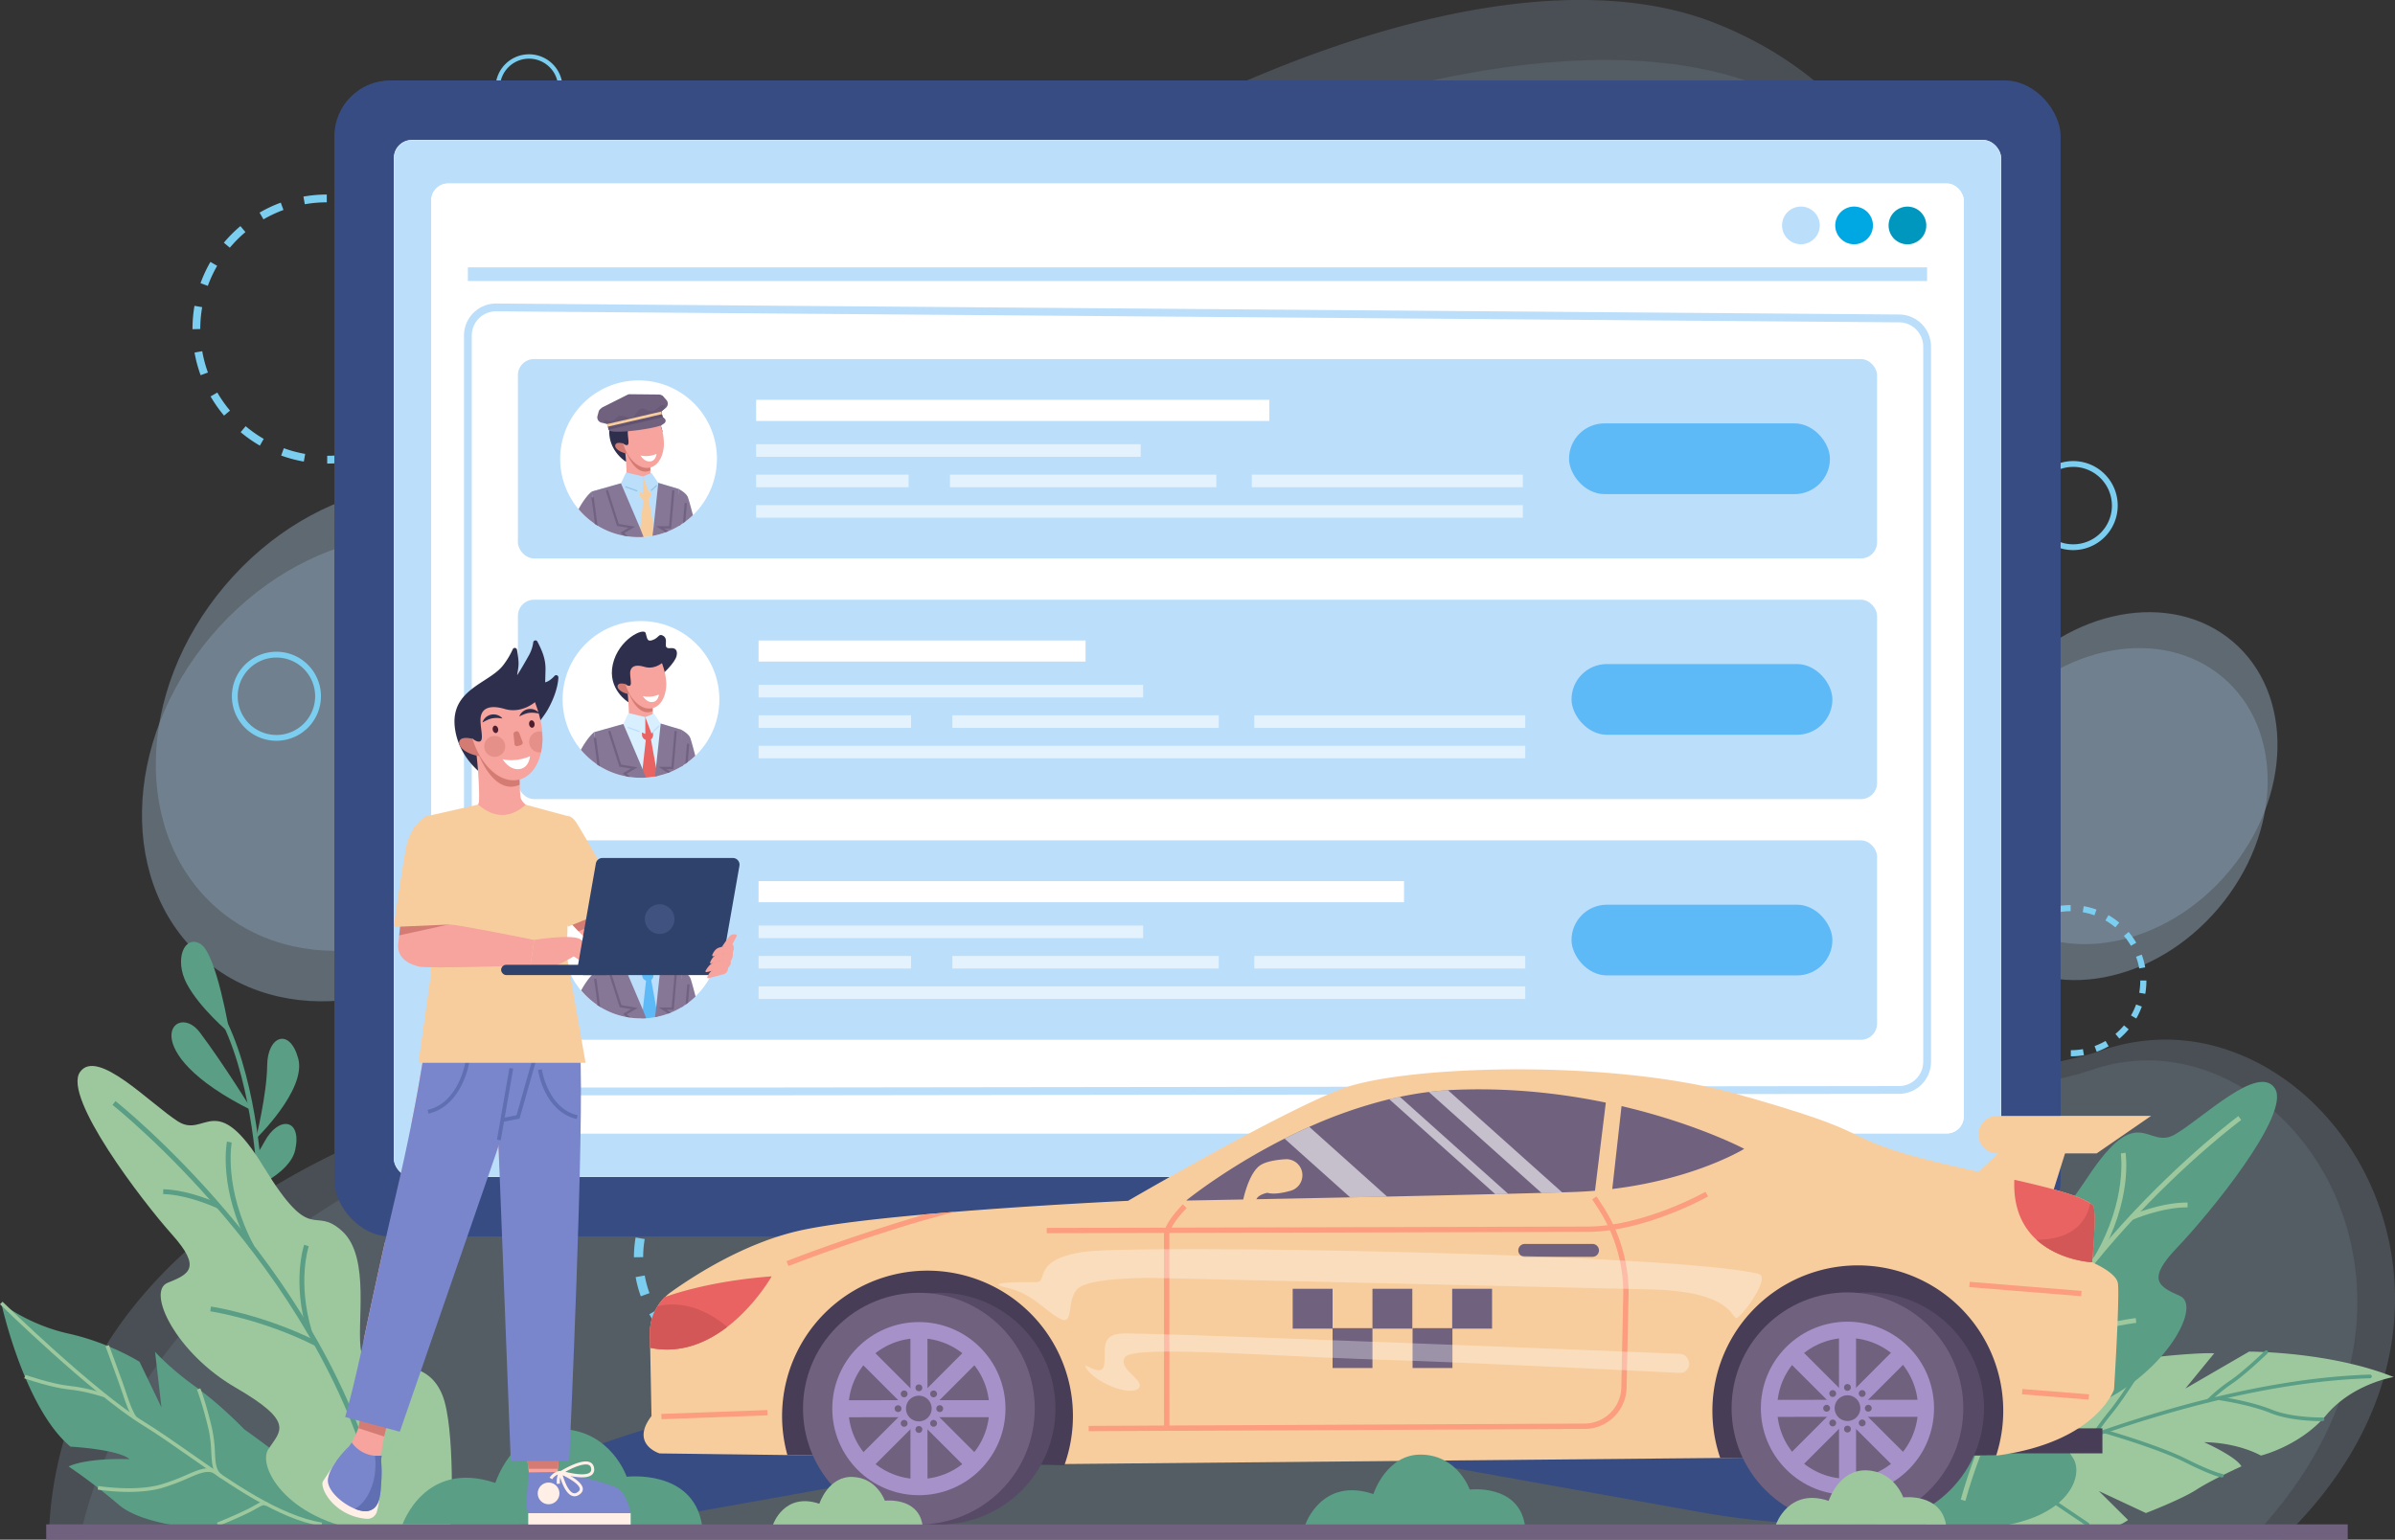 <svg xmlns="http://www.w3.org/2000/svg" viewBox="0 0 2518.01 1619.23"><rect x="0" y="0" width="2518.01" height="1619.23" fill="#333333" stroke="none"/><g style="isolation:isolate"><g id="Layer_1" data-name="Layer 1"><g style="opacity:0.3"><g style="mix-blend-mode:multiply;opacity:0.56"><path d="M2478.27,1378c-.29,9.55-1,19.22-2.32,29-.2,1.64-.44,3.28-.68,4.92a312.77,312.77,0,0,1-10,44.67q-.69,2.32-1.45,4.66c-3.12,9.91-6.79,19.91-11,29.91v0c-15.18,35.83-37.52,72.11-68.29,107.82q-8.73,10.13-18.37,20.18H51.21q.21-9.9,1-20.18a401.65,401.65,0,0,1,28.19-122.69A396.6,396.6,0,0,1,106.73,1423c.82-1.43,1.67-2.87,2.54-4.27,1.3-2.18,2.66-4.33,4-6.51.8-1.25,1.57-2.48,2.39-3.73,6.65-10.3,13.93-20.57,21.93-30.81,1-1.26,2-2.51,3-3.79v0c1.5-1.86,3-3.71,4.52-5.56a487.86,487.86,0,0,1,53.15-54.94c28.89-25.67,63.12-50.45,103.56-73.74,1.16-.69,2.34-1.38,3.55-2h0c14.8-8.42,30.36-16.63,46.85-24.63l17.35-8.45a1.14,1.14,0,0,1,.37-.18c1.62-.81,3.21-1.62,4.81-2.39.29-.15.58-.27.84-.42h0c1.33-.66,2.61-1.31,3.91-2q5.66-2.77,11.17-5.55,14.07-7,27.22-13.77c344.88-177.17,226.9-216.58,241-490.82.14-3,.39-5.94.68-8.93.12-1.28.26-2.56.43-3.85,34.2-292.48,788.32-793,1143.53-652.23,89.44,35.44,150.69,93.84,190.94,163.41,121.94,210.67,51.26,523.52-11.53,609.83q-4.61,6.36-8.71,13.35c-.67,1.16-1.35,2.33-2,3.52-.78,1.38-1.53,2.78-2.25,4.18-.56,1-1.06,2-1.57,3.08-.63,1.22-1.23,2.48-1.82,3.73s-1.2,2.51-1.74,3.79c-51.43,114.21-20.86,319.32,155,311.38,1.74-.06,3.5-.15,5.27-.27q11-.75,22.74-2.62a310.45,310.45,0,0,0,32-6.9q10.34-2.78,21.17-6.39a177.38,177.38,0,0,1,41.56-8.63,175.11,175.11,0,0,1,21.7-.57c1.74.06,3.51.15,5.25.27a188,188,0,0,1,55.28,12.27h0q2.83,1,5.59,2.24a213.65,213.65,0,0,1,46.12,26.6C2438.43,1203.17,2481.12,1284.44,2478.27,1378Z" style="fill:#bbdefb"/></g><g style="mix-blend-mode:multiply;opacity:0.56"><path d="M2517.23,1387.24c-.36,5-.87,10.09-1.5,15.17-.19,1.61-.41,3.22-.65,4.84-1.09,7.91-2.54,15.85-4.3,23.85-12.47,56-41.67,113.49-92.29,168q-9.47,10.17-19.94,20.18H83.33c1.45-6.6,3-13.35,4.86-20.18A489.14,489.14,0,0,1,109.44,1536q4.28-10.44,9.25-21c2.3-4.9,4.69-9.79,7.18-14.72a513.61,513.61,0,0,1,28.07-48.34c.79-1.22,1.59-2.45,2.41-3.67.42-.6.83-1.22,1.24-1.82.92-1.38,1.83-2.75,2.8-4.12q9.75-14.25,20.93-28.49c2.66-3.34,5.35-6.68,8.13-10q5.91-7.15,12.2-14.3,12.25-13.87,26-27.59,21.09-21,46.09-41.56c1.5-1.22,3-2.45,4.5-3.67h0c14.75-11.85,30.48-23.5,47.35-34.93h0c1.11-.75,2.25-1.53,3.38-2.27q19.62-13.12,41.24-25.8l3.7-2.15q5.91-3.45,12-6.81c.94-.53,1.91-1.07,2.87-1.58.44-.27.9-.51,1.36-.75.17-.11.34-.2.51-.29,1.16-.63,2.32-1.29,3.5-1.91q18.31-9.95,38-19.5C857.1,1014.54,644,979.81,658.89,689.45c.14-3,.39-5.94.68-8.93.12-1.28.26-2.56.43-3.85C695.61,386,1495.36-50.47,1850.57,90.31c61.9,24.54,108.92,58.13,143.9,97.54,168.67,190,57.65,514.74-11.53,609.83q-4.61,6.36-8.71,13.35c-.67,1.16-1.35,2.33-2,3.52-.78,1.38-1.53,2.78-2.25,4.18-.53,1-1.06,2-1.57,3.08-.63,1.22-1.23,2.48-1.82,3.73s-1.18,2.54-1.74,3.79c-48.56,109.13-13.34,293.68,153.38,291.94,1.2,0,2.44,0,3.67-.06a3.57,3.57,0,0,0,.56,0c1.74,0,3.5-.08,5.27-.2a263.21,263.21,0,0,0,37.1-4.57h0c1.72-.3,3.44-.66,5.18-1.05h0a368.07,368.07,0,0,0,42.16-11.46,201.79,201.79,0,0,1,132.73,1.31c2,.69,3.91,1.4,5.85,2.15a229.17,229.17,0,0,1,42.28,21.56C2471.33,1179.35,2525.16,1277.76,2517.23,1387.24Z" style="fill:#bbdefb"/></g></g><g style="mix-blend-mode:multiply;opacity:0.56"><g style="mix-blend-mode:multiply;opacity:0.56"><ellipse cx="2225.71" cy="818.42" rx="188.34" ry="153.26" transform="translate(163.16 1988.67) rotate(-49.76)" style="fill:#bbdefb"/></g><g style="mix-blend-mode:multiply;opacity:0.56"><ellipse cx="2215.37" cy="856.2" rx="188.34" ry="153.26" transform="translate(130.67 1994.15) rotate(-49.76)" style="fill:#bbdefb"/></g></g><g style="mix-blend-mode:multiply;opacity:0.56"><g style="mix-blend-mode:multiply;opacity:0.56"><ellipse cx="400.79" cy="754.9" rx="264.47" ry="215.2" transform="translate(-434.36 573.16) rotate(-49.76)" style="fill:#bbdefb"/></g><g style="mix-blend-mode:multiply;opacity:0.56"><ellipse cx="386.27" cy="807.95" rx="264.47" ry="215.2" transform="translate(-480 580.86) rotate(-49.76)" style="fill:#bbdefb"/></g></g><g style="mix-blend-mode:multiply;opacity:0.56"><g style="mix-blend-mode:multiply;opacity:0.56"><ellipse cx="501.36" cy="243.04" rx="128.05" ry="104.2" transform="translate(-46.12 346.48) rotate(-36.56)" style="fill:#bbdefb"/></g><g style="mix-blend-mode:multiply;opacity:0.56"><ellipse cx="488.65" cy="266.45" rx="128.05" ry="104.2" transform="translate(-62.56 343.52) rotate(-36.56)" style="fill:#bbdefb"/></g></g><path d="M2124.49,1373.46c-18.42-17.64-59.84,76.84-59.84,76.84s32.74-31.36,50.43-44S2130,1378.7,2124.49,1373.46Z" style="fill:#9dc89e"/><path d="M2064.51,1492.39l-4.44-1.1c.25-3.59.54-7.21.84-10.87.08-1.15.17-2.31.28-3.45a.26.26,0,0,1,0-.09c1-12.75,2.18-25.2,3.36-37.19.72-7.34,1.47-14.51,2.21-21.46.06-.61.13-1.25.22-1.86,0,0,0,0,0,0,6-55.23,12.25-96.3,13.15-102.07.06-.42.1-.65.11-.69l4.45.7c0,.15-.53,3.31-1.36,9-1.46,9.85-3.94,27.31-6.77,49.77v0c-.23,1.79-.44,3.61-.68,5.46-2.26,18.21-4.66,39.39-6.92,62.29-1.18,12-2.31,24.44-3.33,37.2l0,.08c-.07.92-.14,1.81-.21,2.73-.17,2.11-.34,4.19-.48,6.27C2064.78,1488.85,2064.65,1490.62,2064.51,1492.39Z" style="fill:#9dc89e"/><path d="M2067,1418.67s-37.52-78.31-24-103.13,30.87-6,27.29,32.13S2067,1418.67,2067,1418.67Z" style="fill:#9dc89e"/><path d="M2074.89,1380.44s9.82-52.1,35.21-70.5,32.31,5.76,10,27.87S2078.08,1372.13,2074.89,1380.44Z" style="fill:#9dc89e"/><path d="M2082.67,1326.8s-15.2-65.85-2-86.22,31.56,3,18,36.06S2082.67,1326.8,2082.67,1326.8Z" style="fill:#9dc89e"/><path d="M2039.27,1606.37S2081,1490.91,2178.67,1454l-25.33,52.48,48-58.73a219.38,219.38,0,0,1,74.79-21.62c41.91-4,51.82-2.88,51.82-2.88l-30.35,37.06,67-38.85s84.63-.26,152,26.72c0,0-43,7-70.73,39.85s-68.86,42.77-68.86,42.77-22.82-13.5-59.74-14.1c0,0,33.23,14.77,39.31,25.41,0,0-31,14-47.19,24.46s-53.26,24.67-53.26,24.67l-49.51-23.17,30.73,30.48s-25.79,20.33-74.46,12.3S2039.27,1606.37,2039.27,1606.37Z" style="fill:#9dc89e"/><path d="M2152.52,1530.21a1.9,1.9,0,0,1-.76-3.65c1.75-.76,177.3-75.91,339.87-80.93a1.94,1.94,0,0,1,2,1.84,1.91,1.91,0,0,1-1.85,2c-161.83,5-336.73,79.87-338.48,80.62A1.84,1.84,0,0,1,2152.52,1530.21Z" style="fill:#599e85"/><path d="M2336,1553.79l-.25,0c-.37,0-9.48-1.37-39-16.15-29.11-14.55-83.94-30.23-84.49-30.38a1.9,1.9,0,0,1,1-3.66c.55.15,55.72,15.93,85.15,30.64,28.68,14.34,37.75,15.77,37.84,15.78a1.9,1.9,0,0,1-.26,3.79Z" style="fill:#599e85"/><path d="M2440.31,1494.56c-6.53,0-33.62-.51-53.13-8.47-21.28-8.7-52.77-13.37-53.09-13.42a1.9,1.9,0,0,1,.55-3.76c.32,0,32.27,4.79,54,13.65,21.15,8.64,52.72,8.18,53,8.18a1.91,1.91,0,1,1,.07,3.81Z" style="fill:#599e85"/><path d="M2194.81,1605.06a1.86,1.86,0,0,1-1.06-.32l-46.52-31.29a1.9,1.9,0,1,1,2.12-3.16l46.52,31.29a1.9,1.9,0,0,1-1.06,3.48Z" style="fill:#599e85"/><path d="M2322.11,1474.75a1.88,1.88,0,0,1-1.34-.55,1.9,1.9,0,0,1,0-2.69,169.16,169.16,0,0,1,24-19.64c13-8.69,36.32-31,36.55-31.23a1.9,1.9,0,0,1,2.64,2.74c-1,.93-23.77,22.78-37.08,31.65a169.43,169.43,0,0,0-23.38,19.15A1.88,1.88,0,0,1,2322.11,1474.75Z" style="fill:#599e85"/><path d="M2201.64,1511.22a1.81,1.81,0,0,1-.72-.14,1.89,1.89,0,0,1-1.05-2.45c.09-.23,2.34-5.63,18.2-25.29,15.59-19.34,38.32-57.13,38.54-57.51a1.91,1.91,0,1,1,3.27,2c-.23.38-23.09,38.4-38.85,57.94-15.24,18.89-17.54,24.11-17.63,24.33A1.92,1.92,0,0,1,2201.64,1511.22Z" style="fill:#599e85"/><path d="M2081.37,1607.1s-47.24,17.13-57.95-7.73c-12.61-29.29-6.3-93.07-.43-121.95,10.84-53.39,56.14-22.14,62.86-49s-7-99.59,24.6-126.33,30.46,17.68,84.56-64.25,62.35-27.6,91.9-44.93,88-75,104.93-48.09-69.84,132.77-102.73,167.07-19.41,41.18,2.77,51-11.25,73.48-75.42,107.72-48.38,43.87-36.59,63.37S2172.47,1602.25,2081.37,1607.1Z" style="fill:#599e85"/><path d="M2066.32,1578.47l-4.88-1.36c34.2-122.82,111.75-225.95,170.78-290.84,63.94-70.27,120.57-112.1,121.13-112.52l3,4.09c-.56.42-56.86,42-120.46,111.94C2177.27,1354.24,2100.25,1456.65,2066.32,1578.47Z" style="fill:#9dc89e"/><path d="M2134.31,1423.75l-2.13-4.61c58.07-26.79,112.75-32.86,113.29-32.92l.54,5C2245.48,1391.32,2191.58,1397.33,2134.31,1423.75Z" style="fill:#9dc89e"/><path d="M2207,1323l-4.4-2.55c34.26-59.11,27.19-106.87,27.11-107.35l5-.8C2235,1214.3,2242.21,1262.21,2207,1323Z" style="fill:#9dc89e"/><path d="M2143.34,1409.9l-4.8-1.62c17.37-51.45,6.51-88.63,6.4-89l4.86-1.47C2150.27,1319.38,2161.24,1356.92,2143.34,1409.9Z" style="fill:#9dc89e"/><path d="M2242,1282.81l-2-4.66c1.28-.55,31.44-13.49,59.23-13.49h.68l0,5.07h-.63C2272.47,1269.74,2242.31,1282.68,2242,1282.81Z" style="fill:#9dc89e"/><path d="M270.53,1242.44c0-1-3.91-97.11-36.08-165l4.59-2.17c32.62,68.89,36.52,166.06,36.56,167Z" style="fill:#599e85"/><path d="M265.42,1168.13s-29.7-48.24-55.27-82.32S137.68,1104.85,265.42,1168.13Z" style="fill:#599e85"/><path d="M269,1197.72s11.6-46.65,11.9-77.41,23.55-40.06,32.62-7.2S269,1197.72,269,1197.72Z" style="fill:#599e85"/><path d="M231.72,1263.59s31.91-35.95,46.45-63.06,39.44-24.56,32.24,8.76S231.72,1263.59,231.72,1263.59Z" style="fill:#599e85"/><path d="M241.39,1086.56S227.7,1003,210.88,992.74s-28.12,16-14.55,41.78S241.39,1086.56,241.39,1086.56Z" style="fill:#599e85"/><path d="M256.79,1503.15s-24.87-26-51.66-45.12-42.1-36.36-42.1-36.36l6.7,58.36-23-47.84s-31.57-20.09-74.63-29.66-70.8-32.21-70.8-32.21,23.92,110.18,72.72,151.09c0,0,49.75,2.63,62.19,13.16,0,0-43.06-1.92-64.11,7.65a616,616,0,0,1,52.63,40.19c26.79,23,93.84,27.42,139.72,29s102.26,0,102.26,0-4.87-23-36.36-50.87S256.79,1503.15,256.79,1503.15Z" style="fill:#599e85"/><path d="M338,1605c-45.3-7.54-95.41-42.65-139.62-73.63-17-11.89-33-23.12-48-32.35C95.87,1465.5,1,1372.61,0,1371.68L2.67,1369c1,.94,95.55,93.52,149.72,126.85,15.1,9.3,31.17,20.56,48.18,32.48,43.88,30.75,93.61,65.6,138.06,73Z" style="fill:#9dc89e"/><path d="M109.52,1469.42c-.2-.06-19.64-6.5-37-8.15-17.78-1.7-45.79-11.28-47-11.69l1.24-3.6c.28.1,28.76,9.85,46.09,11.5,17.78,1.69,37,8.06,37.81,8.34Z" style="fill:#9dc89e"/><path d="M135.3,1569a226.26,226.26,0,0,1-32.62-2.42l.6-3.76c.39.06,39.09,6.17,66-1.65a218.25,218.25,0,0,0,26.7-10c11.86-5.13,20.43-8.82,28.65-6l-1.23,3.61c-6.84-2.36-14.84,1.11-25.91,5.9a222.33,222.33,0,0,1-27.15,10.19C159.35,1568,146.68,1569,135.3,1569Z" style="fill:#9dc89e"/><path d="M231.9,1554.54c-8.59-5.65-9.07-14.44-9.72-26.61-.4-7.54-.86-16.09-3.28-26.25-6.23-26.16-11.77-40.1-11.83-40.24l3.53-1.41c.06.14,5.7,14.29,12,40.77a143.59,143.59,0,0,1,3.38,26.93c.62,11.46,1,19,8,23.62Z" style="fill:#9dc89e"/><path d="M140.25,1492.29c-4.73-7-7.55-15.39-11.12-26-1.22-3.63-2.54-7.54-4.06-11.77-5.85-16.3-14-38.3-14.1-38.52l3.57-1.32c.08.22,8.26,22.24,14.12,38.55,1.52,4.25,2.85,8.19,4.08,11.85,3.47,10.33,6.22,18.49,10.67,25.09Z" style="fill:#9dc89e"/><path d="M229.5,1604.92l-1.43-3.52c.2-.08,20.79-8.5,32.43-14.32,3.27-1.64,5.83-3.11,7.89-4.29,5.49-3.16,8.52-4.9,13.3-2.44l-1.75,3.38c-2.82-1.45-4.21-.77-9.65,2.36-2.1,1.2-4.71,2.71-8.09,4.4C250.43,1596.37,229.71,1604.84,229.5,1604.92Z" style="fill:#9dc89e"/><path d="M395.34,1611.28s56.92-.27,77.92-7.27c1.78-.59,5.35-102.21-7.93-136.28-19.77-50.76-79.73-18.79-85.5-45.92s10.51-99.28-20.15-127.12-31.06,16.61-82.25-67.18-61.34-29.76-90.27-48.12-85.33-78.1-103.18-51.75,65.15,135.15,96.81,170.58,17.94,41.83-4.56,50.88,8.66,73.83,71.59,110.3,46.81,45.54,34.34,64.62S304.46,1603.24,395.34,1611.28Z" style="fill:#9dc89e"/><path d="M394.07,1572.5l4.94-1.19c-29.88-124-103.76-229.73-160.47-296.65C177.11,1202.19,122,1158.39,121.43,1158l-3.14,4c.54.44,55.34,44,116.45,116.1C291.07,1344.51,364.44,1449.56,394.07,1572.5Z" style="fill:#599e85"/><path d="M331.56,1415.49l2.29-4.53c-57.09-28.82-111.52-36.81-112.07-36.88l-.71,5C221.6,1379.18,275.25,1387.07,331.56,1415.49Z" style="fill:#599e85"/><path d="M262.47,1312.23l4.48-2.38c-32.16-60.28-23.42-107.77-23.33-108.24l-5-1C238.25,1202.63,229.4,1250.26,262.47,1312.23Z" style="fill:#599e85"/><path d="M323,1401.33l4.86-1.45c-15.56-52-3.4-88.81-3.27-89.18l-4.81-1.63C319.27,1310.62,307,1347.76,323,1401.33Z" style="fill:#599e85"/><path d="M228.88,1270.85l2.18-4.58c-1.26-.6-30.94-14.59-58.72-15.56l-.68,0-.14,5.07.63,0C198.9,1256.72,228.58,1270.71,228.88,1270.85Z" style="fill:#599e85"/><rect x="48.58" y="1603.16" width="2419.72" height="16.07" style="fill:#70617f"/><polygon points="1316.89 1264.02 1316.89 1503.74 1305.54 1503.74 1259.02 1495.39 1212.49 1503.74 1201.11 1503.74 1201.11 1264.02 1316.89 1264.02" style="fill:#2b3f6b"/><path d="M344,487.54v-8.21a134.4,134.4,0,0,0,23.14-2l1.42,8.08A143.82,143.82,0,0,1,344,487.54Zm-24.56-2.11a141.21,141.21,0,0,1-23.83-6.35l2.8-7.71a132.83,132.83,0,0,0,22.44,6ZM392.34,479l-2.81-7.71a132.39,132.39,0,0,0,21-9.83l4.11,7.1A141.36,141.36,0,0,1,392.34,479ZM273.21,468.66A143.33,143.33,0,0,1,253,454.51l5.27-6.28a134,134,0,0,0,19,13.32Zm161.65-14.25-5.28-6.28A134.91,134.91,0,0,0,446,431.7l6.28,5.27A142.85,142.85,0,0,1,434.86,454.41Zm-199.3-17.32a142.09,142.09,0,0,1-14.18-20.17l7.1-4.11a133.94,133.94,0,0,0,13.36,19Zm230.89-20.31-7.1-4.1a133.44,133.44,0,0,0,9.82-21.06l7.71,2.81A142.31,142.31,0,0,1,466.45,416.78ZM210.93,394.59a140.74,140.74,0,0,1-6.4-23.82l8.09-1.42a132.56,132.56,0,0,0,6,22.43Zm272.32-24-8.08-1.41a134.5,134.5,0,0,0,2-23.15v-.34h8.2V346A142.89,142.89,0,0,1,483.25,370.6ZM202.38,346.21V346a142.62,142.62,0,0,1,2.09-24.38l8.09,1.4a134.44,134.44,0,0,0-2,23Zm272.73-23.64a132.57,132.57,0,0,0-6.05-22.42l7.7-2.82a140.47,140.47,0,0,1,6.43,23.81ZM218.52,300.62l-7.71-2.8a141.52,141.52,0,0,1,10.41-22.37l7.11,4.1A133.49,133.49,0,0,0,218.52,300.62Zm240.67-21.48a134.8,134.8,0,0,0-13.38-19l6.27-5.29A142.61,142.61,0,0,1,466.28,275ZM241.64,260.51l-6.29-5.27a142.85,142.85,0,0,1,17.41-17.46l5.28,6.28A134.83,134.83,0,0,0,241.64,260.51Zm187.71-16.76a135.16,135.16,0,0,0-19.05-13.3l4.09-7.11a142.49,142.49,0,0,1,20.22,14.12ZM277,230.69l-4.12-7.09a140.42,140.42,0,0,1,22.32-10.47l2.82,7.7A132.75,132.75,0,0,0,277,230.69Zm112.18-10a132.5,132.5,0,0,0-22.44-5.95l1.4-8.08A140,140,0,0,1,392,213Zm-68.73-5.87-1.43-8.07a141.74,141.74,0,0,1,24.55-2.17l0,8.2A134.33,134.33,0,0,0,320.49,214.79Z" style="fill:#7bceef"/><path d="M2177.18,1110.91v-6.44a73.75,73.75,0,0,0,12.7-1.11l1.11,6.34A80.54,80.54,0,0,1,2177.18,1110.91Zm-13.81-1.19a78.46,78.46,0,0,1-13.39-3.57l2.2-6.05a72.43,72.43,0,0,0,12.3,3.28Zm41-3.6-2.2-6a72.4,72.4,0,0,0,11.53-5.39l3.23,5.57A80.13,80.13,0,0,1,2204.37,1106.12Zm-67-5.83a79.47,79.47,0,0,1-11.35-8l4.13-4.93a73.82,73.82,0,0,0,10.44,7.31Zm90.86-8-4.14-4.93a74.44,74.44,0,0,0,9-9l4.93,4.14A81,81,0,0,1,2228.27,1092.29Zm-112-9.74a79.42,79.42,0,0,1-8-11.33l5.57-3.23a73.7,73.7,0,0,0,7.32,10.42ZM2246,1071.14l-5.57-3.23a72.5,72.5,0,0,0,5.39-11.54l6,2.2A78.93,78.93,0,0,1,2246,1071.14Zm-143.62-12.47a79.46,79.46,0,0,1-3.59-13.39l6.34-1.12a72.49,72.49,0,0,0,3.3,12.3Zm153.07-13.49-6.34-1.11a74.63,74.63,0,0,0,1.09-12.69v-.19h6.44v.24A80.38,80.38,0,0,1,2255.47,1045.18Zm-157.87-13.71v-.09a80.3,80.3,0,0,1,1.17-13.71l6.35,1.1a73.61,73.61,0,0,0-1.09,12.61Zm151.49-13a72.66,72.66,0,0,0-3.31-12.29l6-2.22a79.52,79.52,0,0,1,3.61,13.39Zm-140.7-12-6-2.2a78.83,78.83,0,0,1,5.85-12.57l5.57,3.22A72.1,72.1,0,0,0,2108.39,1006.47Zm132-11.78a74,74,0,0,0-7.33-10.42l4.92-4.15a80.54,80.54,0,0,1,8,11.33Zm-119.3-10.22-4.93-4.13a79.5,79.5,0,0,1,9.78-9.81l4.15,4.92A73.73,73.73,0,0,0,2121.06,984.47ZM2224,975.28a73.78,73.78,0,0,0-10.45-7.29l3.21-5.58a80.34,80.34,0,0,1,11.37,7.93Zm-83.52-7.16-3.23-5.57a78.67,78.67,0,0,1,12.54-5.88l2.21,6A73.7,73.7,0,0,0,2140.48,968.12Zm61.52-5.5a73.71,73.71,0,0,0-12.31-3.27l1.09-6.34a79.34,79.34,0,0,1,13.41,3.56Zm-37.7-3.22-1.12-6.34a80.46,80.46,0,0,1,13.8-1.22v6.44A74.65,74.65,0,0,0,2164.3,959.4Z" style="fill:#7bceef"/><path d="M786.55,1442.13v-9.72a111.28,111.28,0,0,0,19.15-1.66l1.69,9.56A121.82,121.82,0,0,1,786.55,1442.13Zm-20.83-1.79A119.62,119.62,0,0,1,745.5,1435l3.32-9.13a109.12,109.12,0,0,0,18.57,5Zm61.86-5.44-3.32-9.12a110.57,110.57,0,0,0,17.4-8.14l4.86,8.4A118.66,118.66,0,0,1,827.58,1434.9Zm-101-8.79a120.84,120.84,0,0,1-17.14-12l6.24-7.45a111.89,111.89,0,0,0,15.75,11ZM863.65,1414l-6.26-7.43A111.36,111.36,0,0,0,871,1393l7.44,6.25A121.46,121.46,0,0,1,863.65,1414Zm-169-14.69a121,121,0,0,1-12-17.11l8.4-4.87A111.33,111.33,0,0,0,702,1393.09Zm195.83-17.23-8.4-4.86a111.21,111.21,0,0,0,8.13-17.42l9.12,3.32A119.29,119.29,0,0,1,890.43,1382.11ZM673.71,1363.3a119.34,119.34,0,0,1-5.42-20.21l9.56-1.68a109.92,109.92,0,0,0,5,18.55Zm231-20.36-9.56-1.67a111.39,111.39,0,0,0,1.65-19.16v-.28h9.72v.37A120.47,120.47,0,0,1,904.68,1342.94Zm-238.22-20.68v-.15a122,122,0,0,1,1.77-20.68l9.57,1.67a111.65,111.65,0,0,0-1.63,19Zm228.61-19.57a110.26,110.26,0,0,0-5-18.55l9.12-3.35a119.83,119.83,0,0,1,5.45,20.2Zm-212.33-18.16-9.13-3.31a118.83,118.83,0,0,1,8.83-19l8.41,4.85A109.9,109.9,0,0,0,682.74,1284.53Zm199.15-17.78A110.07,110.07,0,0,0,870.82,1251l7.43-6.27a121,121,0,0,1,12,17.1Zm-180-15.41-7.45-6.24a121.46,121.46,0,0,1,14.76-14.81l6.27,7.43A111.28,111.28,0,0,0,701.87,1251.34Zm155.33-13.87a110.55,110.55,0,0,0-15.77-11l4.85-8.42a120.06,120.06,0,0,1,17.15,12Zm-126-10.81-4.88-8.4a120,120,0,0,1,18.93-8.88l3.34,9.12A110.15,110.15,0,0,0,731.17,1226.66Zm92.83-8.3a110.36,110.36,0,0,0-18.58-4.93l1.66-9.57a119.56,119.56,0,0,1,20.22,5.37Zm-56.89-4.85-1.69-9.57a120.74,120.74,0,0,1,20.83-1.84l0,9.72A111.33,111.33,0,0,0,767.11,1213.51Z" style="fill:#7bceef"/><path d="M290.63,779.05a46.82,46.82,0,1,1,46.81-46.82A46.87,46.87,0,0,1,290.63,779.05Zm0-87.53a40.71,40.71,0,1,0,40.7,40.71A40.75,40.75,0,0,0,290.63,691.52Z" style="fill:#7bceef"/><path d="M556.21,127.56a35.23,35.23,0,1,1,35.23-35.23A35.27,35.27,0,0,1,556.21,127.56Zm0-65.86a30.63,30.63,0,1,0,30.63,30.63A30.66,30.66,0,0,0,556.21,61.7Z" style="fill:#7bceef"/><path d="M1728.94,1378.09a78.69,78.69,0,1,1,78.69-78.69A78.78,78.78,0,0,1,1728.94,1378.09Zm0-147.11a68.42,68.42,0,1,0,68.42,68.42A68.51,68.51,0,0,0,1728.94,1231Z" style="fill:#7bceef"/><path d="M2179.68,578.53a46.82,46.82,0,1,1,46.82-46.81A46.87,46.87,0,0,1,2179.68,578.53Zm0-87.52a40.71,40.71,0,1,0,40.71,40.71A40.75,40.75,0,0,0,2179.68,491Z" style="fill:#7bceef"/><path d="M1259,1351.57v143.82l-46.52,8.35-482.09,86.52a827.06,827.06,0,0,1-146.06,13H550c-13.47,0-20.55-16.06-11.39-25.94,13.21-14.25,31.45-31.06,51.54-41.28,40.18-20.45,122.78-43.43,166.71-54.78l444.2-114.75Z" style="fill:#374c82"/><path d="M1259,1351.57v143.82l46.53,8.35,482.08,86.52a827.09,827.09,0,0,0,146.07,13H1968c13.47,0,20.56-16.06,11.4-25.94-13.22-14.25-31.46-31.06-51.55-41.28-40.18-20.45-122.77-43.43-166.7-54.78l-444.2-114.75Z" style="fill:#374c82"/><rect x="351.54" y="84.62" width="1814.93" height="1215.72" rx="58.73" style="fill:#374c82"/><rect x="414.07" y="147.15" width="1689.86" height="1090.66" rx="18.98" style="fill:#fff"/><rect x="414.27" y="147.28" width="1689.46" height="1090.4" rx="18.98" style="fill:#bbdefb"/><rect x="467.06" y="201.46" width="1583.89" height="982.05" rx="17.44" style="fill:#fff"/><rect x="453.4" y="192.99" width="1611.2" height="998.98" rx="17.74" style="fill:#fff"/><rect x="453.4" y="192.99" width="1611.2" height="998.98" rx="17.74" style="fill:#fff"/><circle cx="2005.32" cy="237.09" r="19.83" transform="translate(1450.08 2178.54) rotate(-80.78)" style="fill:#0097bf"/><circle cx="1949.4" cy="237.09" r="19.83" transform="translate(1270.78 2079.87) rotate(-76.72)" style="fill:#00a8e3"/><circle cx="1893.48" cy="237.09" r="19.83" transform="translate(1227.7 2025.45) rotate(-76.72)" style="fill:#bbdefb"/><rect x="491.93" y="281.18" width="1534.15" height="14.36" style="fill:#bbdefb"/><path d="M1996.41,334.85,521.59,323.31a29.56,29.56,0,0,0-29.66,29.47v765.55a29.56,29.56,0,0,0,29.66,29.46H814.1l1182.31-1.52a29.57,29.57,0,0,0,29.67-29.47V364.32A29.57,29.57,0,0,0,1996.41,334.85Z" style="fill:#fff"/><path d="M814.11,1151.9H521.59a33.7,33.7,0,0,1-33.76-33.57V352.78a33.7,33.7,0,0,1,33.76-33.57l1474.86,11.54a33.7,33.7,0,0,1,33.73,33.57V1116.8a33.71,33.71,0,0,1-33.77,33.57ZM521.56,327.41A25.49,25.49,0,0,0,496,352.78v765.55a25.49,25.49,0,0,0,25.56,25.36H814.1l1182.31-1.52A25.5,25.5,0,0,0,2022,1116.8V364.32A25.5,25.5,0,0,0,1996.41,339Z" style="fill:#bbdefb"/><rect x="544.51" y="377.62" width="1428.98" height="209.68" rx="16.96" style="fill:#bbdefb"/><rect x="544.51" y="630.71" width="1428.98" height="209.68" rx="16.96" style="fill:#bbdefb"/><rect x="544.51" y="883.8" width="1428.98" height="209.68" rx="16.96" style="fill:#bbdefb"/><path d="M753.75,482.46a82.46,82.46,0,0,1-33.17,66.08c-.85.64-1.7,1.26-2.57,1.86s-1.58,1.06-2.37,1.56c-.25.15-.5.33-.76.48s-.75.47-1.14.68a79.79,79.79,0,0,1-11.12,5.6c-.91.39-1.84.75-2.78,1.1A82.42,82.42,0,0,1,688.92,563c-1,.23-2,.42-3,.6a83.08,83.08,0,0,1-9.13,1.12c-1.57.09-3.13.15-4.72.17h-.73a82.29,82.29,0,0,1-11.17-.75c-1.44-.19-2.87-.43-4.3-.72A80.94,80.94,0,0,1,628.7,553c-.17-.09-.35-.21-.5-.31-.91-.56-1.8-1.12-2.69-1.71l-.38-.26s0,0,0,0a82.42,82.42,0,1,1,128.66-68.24Z" style="fill:#fff"/><rect x="794.95" y="420.49" width="539.54" height="22.21" style="fill:#fff"/><g style="opacity:0.6"><rect x="794.95" y="467.18" width="404.33" height="13.24" style="fill:#fff"/><rect x="794.95" y="499.18" width="160.32" height="13.24" style="fill:#fff"/><rect x="1316.13" y="499.18" width="284.9" height="13.24" style="fill:#fff"/><rect x="998.72" y="499.18" width="280.07" height="13.24" style="fill:#fff"/><rect x="794.95" y="531.19" width="806.09" height="13.24" style="fill:#fff"/></g><rect x="1649.64" y="445.28" width="274.28" height="74.36" rx="37.18" style="fill:#5eb9f7"/><path d="M695.3,432.75l0,.05.66,2.77.67,3v.06c0,.06,0,.11,0,.13v0a7.73,7.73,0,0,1,1,.52v0s0,0,0,0v0l.27.14-2.57,7.57-.39,1.18c.23.69.45,1.41.64,2.08v0a.83.83,0,0,1,0,.12c.07.21.15.44.21.65v0c.1.37.19.68.27,1,.17.62.31,1.2.46,1.74-1.08,1.08-2.18,2.14-3.34,3.24-.83.77-1.68,1.57-2.53,2.34-2,1.87-4.11,3.71-6.24,5.5-1.23,1.1-2.51,2.17-3.76,3.23-2,1.66-4,3.28-5.91,4.79v0c-1.34,1.06-2.61,2.09-3.85,3l0,0c-.36.31-.75.62-1.14.91l0,0-.81.62,0,0c-2.24,1.73-4.23,3.28-5.91,4.52-.34.28-.69.52-1,.77h0c-2,1.48-3.32,2.45-3.77,2.78l-.17.12s-18.43-11.17-17.5-33c0-.26,0-.51,0-.76a.12.12,0,0,1,0-.08s0,0,0,0v-.22c0-.19,0-.42.08-.65,0,0,0-.08,0-.12a9.72,9.72,0,0,1,.19-1.83c0-.27.08-.56.11-.85,0,0,0-.08,0-.14.08-.48.18-1,.27-1.49a1.05,1.05,0,0,1,.08-.34.4.4,0,0,1,0-.2v0c0-.17.06-.32.1-.52,0,0,0,0,0,0s0-.21.05-.31c.18-.71.35-1.42.56-2.12.06-.21.12-.43.2-.64a50.55,50.55,0,0,1,20.24-27.23l.08,0a2.2,2.2,0,0,1,.36,0l14.12.14c1.12,4.3,1.84,6,6.22,4.65,4-1.26,5.53-3.32,6.92-4.52l2.57,0a5.23,5.23,0,0,1,1.42.19l1.55.41a1.21,1.21,0,0,1,.25.08c2.86,2.72,1.43,6.95,1.8,9.71a2.92,2.92,0,0,0,1,2.07,3.27,3.27,0,0,0,1,.46,3.78,3.78,0,0,0,.56.1l-.41.37-4.65,3.8Z" style="fill:#2e2f4d"/><path d="M691.75,510a7,7,0,0,1,2.54,10.3,1.43,1.43,0,0,1-.14.2c-3.2,4.37-10.69,10.81-26.66,6.94a37,37,0,0,1-12.91-5.78,7,7,0,0,1,.17-11.53,8.66,8.66,0,0,0,3.71-4.34c.78-2.69,0-19.49-.9-28-.31-2.86-1-8.58-1-8.58l27,12.84s.08,7.06.23,12.79c.09,3.39.31,6.3.36,7C684.33,505.34,688.15,508.14,691.75,510Z" style="fill:#f6a49d"/><path d="M666,475c-.9,2.4-5.91,2.81-11.21.92s-8.59-5.22-8-7.76c.82-3.38,5.91-2.82,11.21-.93S666.89,472.62,666,475Z" style="fill:#d47c74"/><path d="M683.49,482.05s.08,7.06.23,12.79a13.85,13.85,0,0,1-5.46,1.16c-13.85-.38-20.82-23.56-20.82-23.56Z" style="fill:#d47c74"/><path d="M698,467.05c0,1-.07,1.89-.15,2.82a32,32,0,0,1-.6,4.06c-.08.36-.15.75-.23,1.12s-.21.85-.31,1.27c-2.13,7.88-6.74,13.7-13.06,15.32l-.44.11c-7,1.53-14.45-2.35-20.21-9.59a39.21,39.21,0,0,1-3.47-5.12c-.54-1-1.07-2-1.55-3,0,0,0-.06,0-.09-.38-.84-.77-1.65-1.14-2.53,0,0,0-.06,0-.08-.63-1.59-1.21-3.27-1.71-5a1.13,1.13,0,0,1-.08-.24v0c-.21-.77-.43-1.52-.6-2.31s-.35-1.53-.48-2.28c.46-.54.79-3.73,1.43-7,0-.22.07-.43.11-.66h0a19.82,19.82,0,0,1,1.57-5.1,1.14,1.14,0,0,1,.09-.16l.49-.81h0c.12-.19.26-.4.41-.6a5.68,5.68,0,0,1,.44-.56,11.51,11.51,0,0,1,2.13-2.06,13.94,13.94,0,0,1,2.09-1.32h0l.39-.21h0a19.7,19.7,0,0,1,5.7-1.66h0c1.12-.17,2.26-.27,3.42-.33h0c1.24-.07,2.52-.09,3.79-.06,1.91,0,3.84.14,5.72.26h.48l1.76.1,1.1.06h0c1.2,0,2.32.06,3.3.06,2,0,3.4-.16,3.73-.5a32.74,32.74,0,0,1,1.37,3.28c.39,1,.75,2,1.08,3.11.1.29.2.6.29.89.23.69.45,1.41.64,2.08v0a.83.83,0,0,1,0,.12c.07.21.15.44.21.65v0c.1.37.19.68.27,1,.17.62.31,1.2.46,1.74l.12.5a52.07,52.07,0,0,1,1.31,9.33C698,464.87,698,466,698,467.05Z" style="fill:#f6a49d"/><path d="M690.24,477.35a27.56,27.56,0,0,1-16.84,1.7s3.9,6.83,10.13,6.2S690.24,477.35,690.24,477.35Z" style="fill:#fff"/><path d="M694.86,433h0c0,.32,0,.69-.06,1.09,0,.77-.11,1.66-.18,2.59-.1,1.47-.22,3-.32,4.31-.13,1.62-.23,2.8-.23,2.8s-.17.16-.51.42c-2,1.55-9.38,6.67-18.38,4l-.15,0a29.68,29.68,0,0,0-3.38-.84,20.93,20.93,0,0,0-2.3-.31c-4.05-.32-6.66.83-8.05,3a9,9,0,0,0-1.26,5c0,5.52,1.91,11.84-.33,12.92h0a2.33,2.33,0,0,1-1.53.06,6.9,6.9,0,0,1-2.84-1.59l-.37-.33h0a30.13,30.13,0,0,1-5.39-7.75l-.12-.87a19.15,19.15,0,0,1-.18-2.12,22.49,22.49,0,0,1,14.85-22.2l.12,0c.3-.08,24.74-1.26,29.74-1.4C694.29,432.15,694.59,432.6,694.86,433Z" style="fill:#2e2f4d"/><path d="M713.84,516.5l0-.49,0-.44-.06-1.2v-.07l-21.67-6.48h0l-5-1.5-.27.31-.48.56a10.21,10.21,0,0,1-.77.83,19.33,19.33,0,0,1-2.69,2.22,20.33,20.33,0,0,1-2.32,1.39,4.39,4.39,0,0,1-.44.21,23.46,23.46,0,0,1-4.08,1.53,21.79,21.79,0,0,1-3.88.69c-5.66.45-11.05-1.56-14.5-6.54a5.66,5.66,0,0,1-.37-.53l-4.37,1.24-30.65,8.69,0,.18,0,.21c0,.25.06.6.1,1,.09,1.06.23,2.65.4,4.66.43,4.86,1.06,12.26,1.78,20.84l0,.25c0,.44.07.89.13,1.35l.16,1.95c.09,1.1.19,2.2.29,3.32l.38.26c.89.59,1.78,1.15,2.69,1.71.15.1.33.22.5.31a80.94,80.94,0,0,0,27.16,10.41c1.43.29,2.86.53,4.3.72a82.29,82.29,0,0,0,11.17.75h.73c1.59,0,3.15-.08,4.72-.17a83.08,83.08,0,0,0,9.13-1.12c1-.18,2-.37,3-.6a82.42,82.42,0,0,0,10.92-3.17c.94-.35,1.87-.71,2.78-1.1a79.79,79.79,0,0,0,11.12-5.6c.39-.21.78-.45,1.14-.68C714.54,536.12,714,521.81,713.84,516.5Z" style="fill:#bbdefb"/><path d="M683.29,510.85l.86,8.42a5.67,5.67,0,0,1-1.68,4.65h0a5.71,5.71,0,0,1-7.48.47l-.3-.23a5.75,5.75,0,0,1-2.24-4.19l-.49-8.12L676,501Z" style="fill:#f8cd9e"/><polygon points="684.93 497.37 675.98 501.04 682.51 518.34 692.07 507.82 684.93 497.37" style="fill:#bbdefb"/><polygon points="658.24 496.8 652.49 509.02 675.98 518.75 675.98 501.04 658.24 496.8" style="fill:#bbdefb"/><path d="M688.92,563c-1,.23-2,.42-3,.6a83.08,83.08,0,0,1-9.13,1.12c-1.57.09-3.13.15-4.72.17l1-9.19v0l3-27,.38-3.42.29-2.59,4.45-2.07.69,3.83.66,3.61,4.58,25.38v.06Z" style="fill:#f8cd9e"/><path d="M673.09,555.69v0L659.93,524.8l-6-14-.59-1.39v0l-.49-1.14-30.65,8.67v0l0,.18,0,.21.06.37.09.94,0,.14.45,4.23v0l0,.23,1.68,21,0,.39.06.81.16,1.95.25,3.3s0,0,0,0l.38.26c.89.59,1.78,1.15,2.69,1.71.15.1.33.22.5.31a80.94,80.94,0,0,0,27.16,10.41c1.43.29,2.86.53,4.3.72a82.29,82.29,0,0,0,11.17.75h.73c1.59,0,3.15-.08,4.72-.17Zm42.08-15.78-1.33-23.41,0-.49,0-.44-.06-1.2v-.06l-21.67-6.49h0v0l-.23,2.21-1.54,14.41h0l-3.09,28.9v.06l-1.28,10.16c1-.18,2-.37,3-.6a82.42,82.42,0,0,0,10.92-3.17c.94-.35,1.87-.71,2.78-1.1a79.79,79.79,0,0,0,11.12-5.6c.39-.21.78-.45,1.14-.68s.51-.33.76-.48Q715.52,545.93,715.17,539.91Z" style="fill:#867796"/><path d="M628.7,553c-.17-.09-.35-.21-.5-.31-.91-.56-1.8-1.12-2.69-1.71l-.38-.26s0,0,0,0a82,82,0,0,1-16.88-15.27c7.66-14.07,13.88-18.49,13.88-18.49l.06.39.2,1,0,.27,0,.14.78,4.19,3.63,19.85,0,.16Z" style="fill:#867796"/><path d="M728.54,541.78a81.43,81.43,0,0,1-8,6.76c-.85.64-1.7,1.26-2.57,1.86s-1.58,1.06-2.37,1.56c-.25.15-.5.33-.76.48s-.75.47-1.14.68V514.31s6.92,3.52,9.18,7.85C723.67,523.61,725.89,531.66,728.54,541.78Z" style="fill:#867796"/><g style="opacity:0.5"><path d="M667.74,553.87l-11.38,6.69,3.8,3.57c-1.44-.19-2.87-.43-4.3-.72l-3.52-3.3,8.4-4.94-12-2L636.87,516l2.3-.73L650.58,551Z" style="fill:#5c4e6d"/><path d="M705.63,555.75H698l4.64,3c-.91.39-1.84.75-2.78,1.1l-10.14-6.51h13.71l3.27-37.76,2.41.19Z" style="fill:#5c4e6d"/></g><g style="opacity:0.5"><path d="M722.19,529.13l-1.61,19.41c-.85.64-1.7,1.26-2.57,1.86l1.76-21.46Z" style="fill:#5c4e6d"/></g><g style="opacity:0.5"><path d="M628.2,552.69c-.91-.56-1.8-1.12-2.69-1.71l-.89-6.34,0-.39,0-.15,0-.25-2.86-20.69,1.08-.15h.12l.33-.06.88-.12,2.75,20,0,.16Z" style="fill:#5c4e6d"/></g><polygon points="669.73 516.93 657.2 512.43 657.61 511.29 670.14 515.79 669.73 516.93" style="fill:#91c3e5"/><rect x="683.4" y="512.67" width="8.22" height="1.21" transform="translate(-166.18 598.97) rotate(-42.48)" style="fill:#91c3e5"/><path d="M702.1,424.44v.29a5.62,5.62,0,0,1-1.15,3.19,5.17,5.17,0,0,1-.49.56c-.14.14-.27.25-.41.37l-4.65,3.81-.1.1,0,0-.47.13-1,.28-5.17,1.52h0l-20.79,6h0l-5.7,1.66h0l-.53.15L651.74,444l-1.37.19-5.64.82,0,0-3.16.47-1.14.16-2,.29h0l-.09,0-6-1.44a5.7,5.7,0,0,1-4.18-7l1.21-4.49a5.6,5.6,0,0,1,1.76-2.81l1.19-1.06a5.73,5.73,0,0,1,1.21-.82L660,415a1.28,1.28,0,0,1,.37-.14l1.19-.27.08,0a2.46,2.46,0,0,1,.37,0l14.13.14,13.12.14,2.58,0a4.82,4.82,0,0,1,1.42.19l1.55.41a1.44,1.44,0,0,1,.25.08,5.5,5.5,0,0,1,2.56,1.68l3.06,3.51A5.6,5.6,0,0,1,702.1,424.44Z" style="fill:#70617f"/><g style="opacity:0.5"><path d="M698.92,427.78a.37.37,0,0,0,0,.14,17.26,17.26,0,0,1-3.48,4.74l-.1.1,0,0-.41.27-1.06.68-2.24,1.47-3.22,2.1-5.27,3.44-.79.51-.91.6c-.35.24-.71.45-1.08.67a30.6,30.6,0,0,1-11.24,4,31.3,31.3,0,0,1-5,.27h-.29l-1.64-.06-3.61-.11-1.42,0-6.35-.2-1.17,0-.2,0-6.14-.19-1.78-.06-1.09,0-2-.06h0s-5.07-2.81-3.14-3.94c1.1-.65,3.4.37,6,.45a7.8,7.8,0,0,0,1.18,0,7,7,0,0,0,4.82-2.6c2.61-3.06,5.33-3.14,8.14-2.48.41.1.84.2,1.25.33,1.42.39,2.85.9,4.31,1.21,4.63,1,4.61-.25,9.2-6.12a6.77,6.77,0,0,1,.48-.65s0,0,0-.06c4-4.94,7.19-1.91,11-.51a9.87,9.87,0,0,0,2.17.55h0a7.53,7.53,0,0,0,1.17,0,7.8,7.8,0,0,0,.94-.12,8,8,0,0,0,2.08-.74c3.38-1.72,5.67-5.37,9-5.48a2.35,2.35,0,0,1,.53,0,2,2,0,0,1,.37,0C699.05,426.08,699.23,426.84,698.92,427.78Z" style="fill:#605270"/></g><path d="M695.32,447.08c-.19.1-.42.2-.66.3l-.7.27c-.51.2-1.08.39-1.68.59l-.61.17c-.95.29-2,.57-3.16.84l-2.16.47c-.69.16-1.39.29-2.13.45-3.87.76-8.28,1.48-12.81,2.11h0c-2.67.35-5.39.68-8,.93l-1.74.18-1.48.12v0c-.35,0-.68,0-1,.07-1.24.1-2.45.18-3.65.26l-1.11.06c-1.79.07-3.49.11-5.07.11-.34,0-.67,0-1,0-3.63-.05-6.42-.43-7.75-1.19a1.63,1.63,0,0,1-.82-.88l-.1-.46v-.1s0,0,0,0a4.3,4.3,0,0,1,.08-.86s0-.08,0-.12a5.56,5.56,0,0,1,1.17-2.07l.14-.15a13.82,13.82,0,0,1,2.17-2c.46-.35.95-.71,1.5-1.08l0,0c.45-.29.92-.58,1.42-.87l4.8-1.12,1.51-.35,35-8.1,1.21.12h0a20.41,20.41,0,0,1,2.89.49,12.87,12.87,0,0,1,2.11.64c.11.06.23.1.33.16a3.85,3.85,0,0,1,.64.33,3.58,3.58,0,0,1,2,2.2v.06c0,.06,0,.12,0,.14v0a5.1,5.1,0,0,1,1,.53v0a1,1,0,0,1,.29.19C700.19,441.17,701.51,444.29,695.32,447.08Z" style="fill:#70617f"/><path d="M696.63,438.75l-2.18.51-1.06.25-5.91,1.37-2.35.54-4.84,1.12-18.21,4.21-4.49,1-1.54.37-6.29,1.44-1.15.28-8,1.85v0l-.88.19-.1-.46,0,0-.62-2.72-.65-2.75h0l2.07-.49,1.15-.27,4.57-1.05,4.8-1.12,1.51-.35,35-8.1,6.4-1.48.94-.22.49-.11.64,2.77.68,3v.06C696.59,438.67,696.59,438.73,696.63,438.75Z" style="fill:#605270"/><polygon points="695.91 435.57 694.68 435.86 694 436.02 693.65 436.09 688.34 437.32 675.1 440.39 672.25 441.05 662.67 443.26 659.62 443.96 650.84 446.01 649.55 446.3 649.33 446.34 641 448.27 640.88 448.29 639.91 448.53 638.97 448.74 638.33 445.99 638.36 445.99 640.43 445.5 641.59 445.23 646.15 444.18 650.96 443.06 652.46 442.71 687.44 434.61 693.84 433.13 694.78 432.91 695.27 432.8 695.91 435.57" style="fill:#f8cd9e"/><circle cx="673.91" cy="735.55" r="82.41" transform="translate(-322.73 691.97) rotate(-45)" style="fill:#fff"/><rect x="797.53" y="673.58" width="343.8" height="22.21" style="fill:#fff"/><g style="opacity:0.6"><rect x="797.53" y="720.26" width="404.33" height="13.24" style="fill:#fff"/><rect x="797.53" y="752.27" width="160.32" height="13.24" style="fill:#fff"/><rect x="1318.72" y="752.27" width="284.9" height="13.24" style="fill:#fff"/><rect x="1001.31" y="752.27" width="280.07" height="13.24" style="fill:#fff"/><rect x="797.53" y="784.28" width="806.09" height="13.24" style="fill:#fff"/></g><rect x="1652.23" y="698.37" width="274.28" height="74.36" rx="37.18" style="fill:#5eb9f7"/><path d="M660.65,738.53s-22.3-13.5-16.37-39.88,32.83-39.12,34.55-32.83,1.71,9.09,6.9,7.44c7-2.23,6.49-7,10.82-5,8.12,3.88-1.55,14.46,8.4,13.38,5.13-.55,7.71,2.29,6.4,8.08C708,704.43,660.65,738.53,660.65,738.53Z" style="fill:#2e2f4d"/><path d="M694.23,763.09a7,7,0,0,1,2.55,10.3l-.15.2c-3.2,4.37-10.69,10.81-26.66,6.94a37.12,37.12,0,0,1-12.91-5.78,7,7,0,0,1,.17-11.53,8.73,8.73,0,0,0,3.72-4.34c.77-2.69,0-19.49-.91-28-.31-2.86-1-8.58-1-8.58l27,12.84s.07,7.06.22,12.79c.09,3.39.31,6.3.36,7C686.81,758.43,690.63,761.22,694.23,763.09Z" style="fill:#f6a49d"/><path d="M668.48,728.1c-.89,2.4-5.91,2.81-11.21.92s-8.59-5.22-8-7.76c.81-3.38,5.9-2.81,11.2-.92S669.37,725.7,668.48,728.1Z" style="fill:#d47c74"/><path d="M686,735.13s.07,7.06.22,12.79a14,14,0,0,1-5.46,1.17c-13.85-.39-20.82-23.56-20.82-23.56Z" style="fill:#d47c74"/><path d="M700.48,720.13c0,1-.07,1.89-.15,2.82a32,32,0,0,1-.6,4.06c-.08.36-.15.75-.23,1.12s-.21.85-.31,1.27c-2.12,7.88-6.74,13.7-13.06,15.32l-.44.12c-7,1.52-14.45-2.36-20.2-9.6a38.29,38.29,0,0,1-3.48-5.12c-.54-1-1.06-2-1.55-3a.16.16,0,0,1,0-.09c-.39-.83-.78-1.65-1.14-2.53,0,0,0-.06,0-.08a50.07,50.07,0,0,1-1.72-5,1.27,1.27,0,0,1-.08-.23v0c-.21-.78-.42-1.53-.6-2.32s-.35-1.53-.48-2.28c.46-.54.79-3.73,1.43-7,0-.22.08-.43.11-.66h0a19.82,19.82,0,0,1,1.57-5.1.66.66,0,0,1,.09-.15l.49-.82h0a5.12,5.12,0,0,1,.4-.59,3.45,3.45,0,0,1,.45-.56,10.92,10.92,0,0,1,2.12-2.07,13.13,13.13,0,0,1,2.09-1.31h0a2.36,2.36,0,0,1,.38-.22h0a19.7,19.7,0,0,1,5.7-1.66h0c1.12-.17,2.26-.27,3.42-.33h0c1.23-.07,2.51-.09,3.78,0,1.91,0,3.85.13,5.72.25l.48,0c.6,0,1.2,0,1.76.09l1.1.06h0c1.2,0,2.32.06,3.3.06,2,0,3.4-.16,3.73-.5a30.55,30.55,0,0,1,1.37,3.28c.39,1,.76,2,1.08,3.11.1.29.2.6.29.89.24.69.45,1.41.64,2.08v0a.83.83,0,0,1,0,.12c.08.21.15.44.21.66v0c.1.36.2.67.27,1,.18.62.31,1.2.47,1.74,0,.17.07.35.11.5a52.11,52.11,0,0,1,1.32,9.33C700.5,718,700.52,719.05,700.48,720.13Z" style="fill:#f6a49d"/><path d="M692.72,730.43a27.56,27.56,0,0,1-16.84,1.7s3.9,6.83,10.14,6.2S692.72,730.43,692.72,730.43Z" style="fill:#fff"/><path d="M697.34,686.11h0c0,.32,0,.69-.06,1.09,0,.77-.11,1.66-.18,2.59-.1,1.47-.22,3-.32,4.31-.13,1.62-.23,2.8-.23,2.8s-.17.16-.51.42c-2,1.55-9.38,6.67-18.38,4l-.15,0a29.68,29.68,0,0,0-3.38-.84,20.61,20.61,0,0,0-2.3-.31c-4.05-.32-6.66.84-8.05,3a8.9,8.9,0,0,0-1.25,5c0,5.53,1.91,11.84-.34,12.92h0a2.33,2.33,0,0,1-1.53.06,6.89,6.89,0,0,1-2.83-1.58l-.37-.33h0a30.25,30.25,0,0,1-5.38-7.75l-.13-.87a19.15,19.15,0,0,1-.18-2.12,22.49,22.49,0,0,1,14.85-22.2l.12,0c.3-.08,24.74-1.26,29.74-1.4C696.78,685.23,697.07,685.68,697.34,686.11Z" style="fill:#2e2f4d"/><path d="M716.32,769.58l0-.48,0-.45,0-1.2v-.07l-21.68-6.47h0l-5-1.51-.27.31-.48.56a10.21,10.21,0,0,1-.77.83,19.33,19.33,0,0,1-2.69,2.22,19.65,19.65,0,0,1-2.31,1.39,3,3,0,0,1-.45.21,23.67,23.67,0,0,1-4.07,1.53,22.06,22.06,0,0,1-3.89.69c-5.66.45-11.05-1.56-14.5-6.54-.14-.18-.25-.35-.37-.52l-4.36,1.23L624.69,770l0,.18,0,.21c0,.25.06.6.1,1,.09,1.07.23,2.65.4,4.66.43,4.87,1.06,12.26,1.78,20.84l0,.25c0,.44.08.89.13,1.35l.16,2c.1,1.1.19,2.2.29,3.33a3.57,3.57,0,0,1,.38.25c.89.59,1.78,1.15,2.69,1.72.15.09.33.21.5.3a81.25,81.25,0,0,0,27.16,10.42c1.43.28,2.86.52,4.31.71a82.14,82.14,0,0,0,11.16.75h.73c1.59,0,3.15-.07,4.72-.17a83.08,83.08,0,0,0,9.13-1.12c1-.17,2-.37,3-.6a82.72,82.72,0,0,0,10.91-3.17c.95-.35,1.87-.71,2.78-1.1a80.46,80.46,0,0,0,11.13-5.6c.38-.21.77-.44,1.14-.68C717,789.2,716.52,774.89,716.32,769.58Z" style="fill:#d7efff"/><path d="M685.77,763.93l.86,8.42A5.7,5.7,0,0,1,685,777h0a5.71,5.71,0,0,1-7.48.47l-.31-.23a5.71,5.71,0,0,1-2.23-4.19l-.5-8.12,4-10.81Z" style="fill:#e96362"/><polygon points="687.41 750.45 678.46 754.12 685 771.42 694.55 760.9 687.41 750.45" style="fill:#d7efff"/><polygon points="660.73 749.88 654.97 762.11 678.46 771.84 678.46 754.12 660.73 749.88" style="fill:#d7efff"/><path d="M691.41,816.07c-1,.23-2,.43-3,.6a83.08,83.08,0,0,1-9.13,1.12c-1.57.1-3.13.15-4.72.17l1-9.19v0l3-27,.39-3.42.29-2.59,4.44-2.07.69,3.83.66,3.61,4.58,25.38v.06Z" style="fill:#e96362"/><path d="M675.57,808.77v0l-13.16-30.85-6-14-.6-1.39v0l-.48-1.14L624.69,770v0l0,.18,0,.21.06.37.09.94,0,.14.45,4.23v0l0,.23,1.68,21,0,.39,0,.81.16,2,.25,3.31s0,0,0,0a3.57,3.57,0,0,1,.38.25c.89.59,1.78,1.15,2.69,1.72.15.09.33.21.5.3a81.25,81.25,0,0,0,27.16,10.42c1.43.28,2.86.52,4.31.71a82.14,82.14,0,0,0,11.16.75h.73c1.59,0,3.15-.07,4.72-.17ZM717.66,793l-1.34-23.41,0-.48,0-.45,0-1.2v-.05l-21.68-6.49h0v0l-.24,2.2-1.54,14.41v0l-3.09,28.89v.06l-1.28,10.16c1-.17,2-.37,3-.6a82.72,82.72,0,0,0,10.91-3.17c.95-.35,1.87-.71,2.78-1.1a80.46,80.46,0,0,0,11.13-5.6c.38-.21.77-.44,1.14-.68l.75-.48Q718,799,717.66,793Z" style="fill:#867796"/><path d="M631.18,806.08c-.17-.09-.35-.21-.5-.3-.91-.57-1.8-1.13-2.69-1.72a3.57,3.57,0,0,0-.38-.25s0,0,0,0a82.63,82.63,0,0,1-16.88-15.28c7.67-14.06,13.89-18.49,13.89-18.49l0,.39.2,1,0,.27,0,.14.78,4.19,3.63,19.86,0,.15Z" style="fill:#867796"/><path d="M731,794.86a81.43,81.43,0,0,1-8,6.76c-.85.64-1.7,1.26-2.56,1.86s-1.59,1.06-2.38,1.56l-.75.48c-.37.24-.76.47-1.14.68V767.4s6.91,3.51,9.17,7.84C726.15,776.69,728.38,784.74,731,794.86Z" style="fill:#867796"/><g style="opacity:0.5"><path d="M670.22,807l-11.38,6.69,3.81,3.57c-1.45-.19-2.88-.43-4.31-.71l-3.52-3.31,8.41-4.94-12-2L639.35,769.1l2.3-.74,11.42,35.75Z" style="fill:#5c4e6d"/><path d="M708.11,808.83h-7.64l4.63,3c-.91.39-1.83.75-2.78,1.1l-10.14-6.51h13.71l3.27-37.76,2.41.2Z" style="fill:#5c4e6d"/></g><g style="opacity:0.5"><path d="M724.67,782.21l-1.61,19.41c-.85.64-1.7,1.26-2.56,1.86L722.25,782Z" style="fill:#5c4e6d"/></g><g style="opacity:0.5"><path d="M630.68,805.78c-.91-.57-1.8-1.13-2.69-1.72l-.88-6.34,0-.39,0-.15,0-.25-2.86-20.69,1.08-.15h.12l.33-.06.89-.12,2.74,20,0,.15Z" style="fill:#5c4e6d"/></g><polygon points="672.21 770.01 659.68 765.51 660.09 764.37 672.62 768.87 672.21 770.01" style="fill:#bbdefb"/><rect x="685.88" y="765.75" width="8.22" height="1.21" transform="translate(-336.43 667.06) rotate(-42.48)" style="fill:#bbdefb"/><circle cx="673.91" cy="988.64" r="82.41" transform="translate(-501.69 766.09) rotate(-45)" style="fill:#fff"/><rect x="797.53" y="926.67" width="678.6" height="22.21" style="fill:#fff"/><g style="opacity:0.6"><rect x="797.53" y="973.35" width="404.33" height="13.24" style="fill:#fff"/><rect x="797.53" y="1005.36" width="160.32" height="13.24" style="fill:#fff"/><rect x="1318.72" y="1005.36" width="284.9" height="13.24" style="fill:#fff"/><rect x="1001.31" y="1005.36" width="280.07" height="13.24" style="fill:#fff"/><rect x="797.53" y="1037.37" width="806.09" height="13.24" style="fill:#fff"/></g><rect x="1652.23" y="951.46" width="274.28" height="74.36" rx="37.18" style="fill:#5eb9f7"/><path d="M698.06,938.91a.29.29,0,0,0,0,.06l.66,2.76.68,3v.06c0,.05,0,.11,0,.13v0a8.4,8.4,0,0,1,1,.52v0s0,0,0,0v0l.27.13-2.57,7.58-.38,1.17c.23.7.44,1.41.63,2.09v0a.83.83,0,0,1,0,.12,5.45,5.45,0,0,1,.21.65v0c.1.37.2.68.27,1,.18.61.31,1.19.47,1.73-1.08,1.09-2.18,2.15-3.34,3.25l-2.53,2.34c-2,1.87-4.12,3.71-6.24,5.5-1.24,1.1-2.51,2.16-3.77,3.23-2,1.66-4,3.28-5.91,4.79v0c-1.33,1.06-2.61,2.08-3.84,3l0,0c-.37.31-.76.62-1.14.91l0,0c-.27.21-.54.42-.81.61l0,0c-2.24,1.74-4.23,3.29-5.91,4.52-.35.29-.7.52-1,.78h0c-2,1.48-3.32,2.45-3.76,2.78l-.18.11s-18.42-11.16-17.5-33c0-.25,0-.5,0-.75a.12.12,0,0,1,0-.08s0,0,0,0v-.21c0-.19,0-.42.08-.66,0,0,0-.07,0-.11a10.85,10.85,0,0,1,.19-1.84c0-.27.08-.56.12-.85a1.23,1.23,0,0,0,0-.13c.07-.48.17-1,.27-1.49a1.55,1.55,0,0,1,.07-.35.38.38,0,0,1,0-.19v0c0-.17.06-.33.1-.52,0,0,0,0,0,0l.06-.31c.17-.71.34-1.43.56-2.12a4.71,4.71,0,0,1,.19-.64,50.55,50.55,0,0,1,20.24-27.23l.08,0a2.33,2.33,0,0,1,.37,0l14.12.13c1.12,4.31,1.83,6,6.22,4.66,4-1.26,5.52-3.32,6.91-4.52l2.57,0a5.3,5.3,0,0,1,1.43.19l1.54.41a1.25,1.25,0,0,1,.26.07c2.85,2.73,1.42,7,1.79,9.72a2.52,2.52,0,0,0,.08.56,2.48,2.48,0,0,0,.93,1.51,3.45,3.45,0,0,0,1,.46,4,4,0,0,0,.56.1c-.14.13-.27.25-.41.36l-4.65,3.81Z" style="fill:#2e2f4d"/><path d="M694.51,1016.18a7,7,0,0,1,2.55,10.3l-.15.2c-3.19,4.37-10.69,10.81-26.66,6.94a36.94,36.94,0,0,1-12.91-5.79,7,7,0,0,1,.18-11.52,8.76,8.76,0,0,0,3.71-4.34c.77-2.69,0-19.5-.91-28-.31-2.87-1.05-8.58-1.05-8.58l27,12.84s.07,7.06.22,12.78c.09,3.4.31,6.3.36,7C687.1,1011.51,690.91,1014.3,694.51,1016.18Z" style="fill:#f6a49d"/><path d="M668.76,981.19c-.89,2.4-5.91,2.81-11.21.92s-8.59-5.22-8-7.77c.81-3.37,5.9-2.81,11.2-.92S669.65,978.79,668.76,981.19Z" style="fill:#d47c74"/><path d="M686.26,988.22s.07,7.06.22,12.78a13.82,13.82,0,0,1-5.46,1.17c-13.85-.38-20.82-23.56-20.82-23.56Z" style="fill:#d47c74"/><path d="M700.77,973.22c0,1-.08,1.89-.16,2.82a29.94,29.94,0,0,1-.6,4.05c-.07.37-.15.76-.23,1.12s-.21.85-.31,1.28c-2.12,7.88-6.74,13.69-13.05,15.32l-.45.11c-7,1.53-14.45-2.35-20.2-9.6a37,37,0,0,1-3.48-5.12c-.54-1-1.06-2-1.54-3,0,0,0-.06,0-.1-.39-.83-.78-1.64-1.14-2.53,0,0,0-.06,0-.07a50.27,50.27,0,0,1-1.72-5,.9.9,0,0,1-.08-.23v0c-.21-.77-.42-1.52-.6-2.32s-.34-1.52-.48-2.27c.46-.55.79-3.73,1.43-7,0-.21.08-.42.12-.65h0a19.33,19.33,0,0,1,1.56-5.1,1.12,1.12,0,0,1,.1-.16c.15-.27.32-.54.48-.81h0a6.25,6.25,0,0,1,.4-.6,4.6,4.6,0,0,1,.45-.56,11.15,11.15,0,0,1,2.12-2.06,13.65,13.65,0,0,1,2.09-1.32h0a2.32,2.32,0,0,1,.38-.21h0a19.7,19.7,0,0,1,5.7-1.66h0a31.94,31.94,0,0,1,3.42-.33h0c1.23-.08,2.51-.1,3.78-.06,1.92,0,3.85.14,5.72.25l.48,0,1.76.1,1.1.06h0c1.2,0,2.32,0,3.3,0,2,0,3.4-.15,3.73-.5a31.69,31.69,0,0,1,1.37,3.29c.39,1,.76,2,1.09,3.11.09.29.19.59.29.88.23.7.44,1.41.63,2.09v0a.83.83,0,0,1,0,.12,5.45,5.45,0,0,1,.21.65v0c.1.37.2.68.27,1,.18.61.31,1.19.47,1.73,0,.18.08.35.11.51a51.86,51.86,0,0,1,1.32,9.33C700.79,971,700.81,972.14,700.77,973.22Z" style="fill:#f6a49d"/><path d="M693,983.52a27.52,27.52,0,0,1-16.84,1.69s3.91,6.83,10.14,6.2S693,983.52,693,983.52Z" style="fill:#fff"/><path d="M697.62,939.2h0c0,.33,0,.7-.06,1.1,0,.77-.1,1.66-.17,2.59-.11,1.47-.23,3-.33,4.31-.13,1.62-.22,2.8-.22,2.8s-.18.16-.52.42c-2,1.55-9.38,6.66-18.38,4l-.14,0a29.82,29.82,0,0,0-3.39-.84,20.61,20.61,0,0,0-2.3-.31c-4.05-.33-6.66.83-8.05,3a8.88,8.88,0,0,0-1.25,5c0,5.52,1.91,11.84-.34,12.91h0a2.26,2.26,0,0,1-1.53.07,6.92,6.92,0,0,1-2.83-1.59c-.13-.11-.25-.21-.37-.33h0a30.43,30.43,0,0,1-5.38-7.75l-.12-.87a19.36,19.36,0,0,1-.19-2.13,22.51,22.51,0,0,1,14.86-22.2l.12,0c.29-.07,24.73-1.25,29.73-1.4C697.06,938.32,697.35,938.77,697.62,939.2Z" style="fill:#2e2f4d"/><path d="M716.6,1022.67v-.49l0-.44-.06-1.2v-.08L694.84,1014h0l-5-1.5-.28.3-.48.57c-.25.28-.5.57-.77.83a19.33,19.33,0,0,1-2.69,2.22,21.11,21.11,0,0,1-2.31,1.39c-.16.07-.29.15-.45.21a23.67,23.67,0,0,1-4.07,1.53,23,23,0,0,1-3.89.69c-5.65.45-11-1.56-14.5-6.55a6.15,6.15,0,0,1-.37-.52l-4.36,1.24L625,1023.09l0,.17,0,.22c0,.25.06.6.1,1,.1,1.06.23,2.65.4,4.65.43,4.87,1.07,12.27,1.78,20.85l0,.25c0,.44.08.89.14,1.35l.15,2c.1,1.1.19,2.2.29,3.32l.39.25c.89.6,1.77,1.16,2.68,1.72l.5.31a81.23,81.23,0,0,0,27.16,10.41c1.43.29,2.86.52,4.31.72a82.25,82.25,0,0,0,11.16.75h.74c1.58,0,3.14-.08,4.71-.17a86.08,86.08,0,0,0,9.14-1.12c1-.18,2-.37,3-.6A83.36,83.36,0,0,0,702.6,1066c.95-.35,1.87-.72,2.78-1.1a81,81,0,0,0,11.13-5.6l1.14-.68C717.3,1042.29,716.8,1028,716.6,1022.67Z" style="fill:#bbdefb"/><path d="M686.06,1017l.85,8.42a5.72,5.72,0,0,1-1.67,4.65h0a5.71,5.71,0,0,1-7.48.47l-.31-.23a5.71,5.71,0,0,1-2.23-4.2l-.5-8.11,4-10.81Z" style="fill:#5eb9f7"/><polygon points="687.69 1003.54 678.74 1007.21 685.28 1024.51 694.83 1013.99 687.69 1003.54" style="fill:#bbdefb"/><polygon points="661.01 1002.97 655.25 1015.19 678.74 1024.92 678.74 1007.21 661.01 1002.97" style="fill:#bbdefb"/><path d="M691.69,1069.16c-1,.23-2,.42-3,.6a86.08,86.08,0,0,1-9.14,1.12c-1.57.09-3.13.15-4.71.17l1-9.19v0l3-27,.39-3.41.29-2.59,4.44-2.07.7,3.83.65,3.61,4.58,25.38v.06Z" style="fill:#5eb9f7"/><path d="M675.85,1061.86v0L662.7,1031l-6-14-.6-1.39v0l-.48-1.14L625,1023.07v0l0,.17,0,.22.06.36.1.95,0,.13.44,4.23v0l0,.24,1.68,21,0,.39.06.81.15,2,.25,3.3s0,0,0,0l.39.25c.89.6,1.77,1.16,2.68,1.72l.5.31a81.23,81.23,0,0,0,27.16,10.41c1.43.29,2.86.52,4.31.72a82.25,82.25,0,0,0,11.16.75h.74c1.58,0,3.14-.08,4.71-.17Zm42.09-15.78-1.34-23.41v-.49l0-.44-.06-1.2v-.06L694.84,1014h0v0l-.23,2.2L693,1030.62v0l-3.09,28.9v.06l-1.27,10.16c1-.18,2-.37,3-.6A83.36,83.36,0,0,0,702.6,1066c.95-.35,1.87-.72,2.78-1.1a81,81,0,0,0,11.13-5.6l1.14-.68.75-.48Q718.28,1052.1,717.94,1046.08Z" style="fill:#867796"/><path d="M631.46,1059.17l-.5-.31c-.91-.56-1.79-1.12-2.68-1.72l-.39-.25s0,0,0,0A82.6,82.6,0,0,1,611,1041.59c7.67-14.06,13.89-18.48,13.89-18.48l.06.39.19,1,.06.27,0,.13.77,4.2,3.63,19.85,0,.16Z" style="fill:#867796"/><path d="M731.3,1048a84.18,84.18,0,0,1-7.95,6.76c-.85.64-1.7,1.25-2.57,1.85s-1.59,1.07-2.38,1.57l-.75.48-1.14.68v-38.81s6.91,3.52,9.17,7.84C726.44,1029.77,728.66,1037.83,731.3,1048Z" style="fill:#867796"/><g style="opacity:0.5"><path d="M670.5,1060l-11.38,6.68,3.81,3.58c-1.45-.2-2.88-.43-4.31-.72l-3.51-3.3,8.4-5-12-2-11.86-37.16,2.3-.73,11.42,35.75Z" style="fill:#5c4e6d"/><path d="M708.4,1061.91h-7.65l4.63,3c-.91.38-1.83.75-2.78,1.1l-10.14-6.51h13.71l3.27-37.76,2.41.19Z" style="fill:#5c4e6d"/></g><g style="opacity:0.5"><path d="M725,1035.3l-1.6,19.41c-.85.64-1.7,1.25-2.57,1.85l1.75-21.46Z" style="fill:#5c4e6d"/></g><g style="opacity:0.5"><path d="M631,1058.86c-.91-.56-1.79-1.12-2.68-1.72l-.89-6.33,0-.39,0-.15,0-.25-2.86-20.69,1.08-.16h.12l.33-.05.89-.12,2.74,20,0,.16Z" style="fill:#5c4e6d"/></g><polygon points="672.49 1023.1 659.96 1018.6 660.37 1017.46 672.9 1021.96 672.49 1023.1" style="fill:#91c3e5"/><rect x="686.17" y="1018.84" width="8.22" height="1.21" transform="translate(-507.26 733.67) rotate(-42.48)" style="fill:#91c3e5"/><path d="M704.86,930.61v.29a5.56,5.56,0,0,1-1.15,3.18,4.35,4.35,0,0,1-.49.57,4.72,4.72,0,0,1-.41.37l-4.64,3.81-.1.09,0,0-.47.14-1,.27-5.17,1.53h0L670.62,947h0l-5.7,1.66h0l-.52.15-9.86,1.45-1.37.19-5.64.82,0,0-3.16.47-1.13.16-2,.29h0l-.1,0-6-1.45a5.69,5.69,0,0,1-3.67-2.79,5.76,5.76,0,0,1-.51-4.21l1.21-4.49a5.56,5.56,0,0,1,1.76-2.81l1.19-1.06a5.73,5.73,0,0,1,1.21-.82L662.8,921.2a1.09,1.09,0,0,1,.37-.14l1.19-.27.07,0a2.45,2.45,0,0,1,.38,0l14.13.14,13.12.13,2.57,0a4.94,4.94,0,0,1,1.43.2l1.54.41a1,1,0,0,1,.25.08,5.38,5.38,0,0,1,2.56,1.68l3.07,3.51A5.62,5.62,0,0,1,704.86,930.61Z" style="fill:#70617f"/><g style="opacity:0.5"><path d="M701.68,934a.28.28,0,0,0,0,.13c-.64,1.8-2.89,4.16-3.47,4.75l-.1.09,0,0-.41.28-1,.68-2.25,1.46-3.22,2.11-5.27,3.44-.78.5-.92.61c-.35.23-.7.45-1.07.66a30.47,30.47,0,0,1-11.25,4,30.07,30.07,0,0,1-5,.28h-.3l-1.64-.06-3.61-.12-1.42,0-6.35-.19-1.17,0-.19,0-6.15-.2-1.78,0-1.09,0-2-.06h0s-5.08-2.81-3.14-3.94c1.09-.65,3.39.37,6,.44a9.24,9.24,0,0,0,1.17,0,7,7,0,0,0,4.82-2.6c2.62-3.07,5.33-3.14,8.14-2.48.41.1.84.2,1.25.33,1.43.39,2.85.9,4.31,1.21,4.63,1,4.61-.25,9.2-6.13a6.82,6.82,0,0,1,.49-.64s0,0,0-.06c4-4.94,7.18-1.91,11-.51a9.78,9.78,0,0,0,2.16.55h0a7.36,7.36,0,0,0,2.11-.1,8.24,8.24,0,0,0,2.09-.74c3.38-1.72,5.66-5.37,9-5.49a2.26,2.26,0,0,1,.52,0,2.22,2.22,0,0,1,.38,0C701.82,932.25,702,933,701.68,934Z" style="fill:#605270"/></g><path d="M698.09,953.25a7.08,7.08,0,0,1-.67.29l-.7.28c-.51.19-1.07.39-1.68.58l-.6.18c-1,.29-2,.56-3.16.84l-2.17.47-2.13.45c-3.86.76-8.28,1.48-12.8,2.1h0c-2.68.36-5.39.69-8,.94l-1.73.18-1.49.11v0c-.35,0-.68,0-1,.08-1.25.1-2.46.18-3.65.25l-1.11.06c-1.8.08-3.5.12-5.08.12-.33,0-.66,0-1,0-3.63-.06-6.42-.43-7.75-1.19a1.67,1.67,0,0,1-.82-.88l-.09-.47v-.09s0,0,0,0a5.07,5.07,0,0,1,.07-.86s0-.08,0-.12a5.38,5.38,0,0,1,1.18-2.07.45.45,0,0,1,.13-.15,14.84,14.84,0,0,1,2.17-2c.47-.35,1-.7,1.5-1.07l0,0c.45-.29.92-.58,1.43-.88l4.8-1.11,1.5-.35,35-8.1,1.21.12h0a21.75,21.75,0,0,1,2.89.48,12.84,12.84,0,0,1,2.11.65c.12.06.23.09.33.15a4.81,4.81,0,0,1,.64.34,3.57,3.57,0,0,1,2,2.2v.06c0,.06,0,.12,0,.14v0a5.58,5.58,0,0,1,1,.52v0a1.31,1.31,0,0,1,.3.2C703,947.34,704.28,950.46,698.09,953.25Z" style="fill:#70617f"/><path d="M699.4,944.92l-2.19.5-1.05.26L690.24,947l-2.34.55-4.84,1.11-18.22,4.22-4.48,1-1.55.38-6.28,1.44-1.15.27-8,1.86v0l-.88.19-.09-.47,0,0-.63-2.71-.64-2.75h0l2.07-.49,1.15-.27,4.57-1.06,4.8-1.11,1.5-.35,35-8.1,6.4-1.49.94-.21L698,939l.64,2.77.69,3v.06C699.36,944.84,699.36,944.9,699.4,944.92Z" style="fill:#605270"/><polygon points="698.67 941.74 697.44 942.03 696.76 942.18 696.41 942.26 691.1 943.49 677.87 946.56 675.01 947.22 665.43 949.42 662.38 950.13 653.6 952.18 652.31 952.47 652.1 952.51 643.76 954.44 643.65 954.46 642.67 954.7 641.73 954.91 641.09 952.16 641.13 952.16 643.2 951.67 644.35 951.4 648.92 950.34 653.72 949.23 655.22 948.88 690.2 940.78 696.6 939.29 697.54 939.08 698.03 938.96 698.67 941.74" style="fill:#f8cd9e"/><rect x="2094.84" y="1502.31" width="115.46" height="26.28" transform="translate(4305.77 3030.01) rotate(179.98)" style="fill:#473d56"/><polygon points="2172.89 1207.27 2157.51 1256.38 2075.75 1236.51 2111.57 1202.78 2172.89 1207.27" style="fill:#f8cd9e"/><path d="M2261.66,1173.52l-161.85.07a19.71,19.71,0,0,0-19.7,19.72h0a19.72,19.72,0,0,0,19.72,19.7l104.51,0Z" style="fill:#f8cd9e"/><path d="M693.5,1528.54l134.33,1.7,24.93.33,223.84,9.36,2.32.11h1.26l39.3-.35,689.1-6.38,290.16-2.66,2.08-.05c103.52-14.38,121.8-69.31,121.8-69.31s6.33-101.14,3.94-112.29-27.08-21.48-27.08-21.48,5.45-54.87.78-59.74c-8.85-9.26-42.49-18-82.46-27-42.52-9.72-92.25-19.76-127-31.24-56.25-18.58-27.64-20.17-162.49-58.36s-352.52-30.62-417.25-6.2S1186,1262.87,1186,1262.87s-265.41,12.34-348.21,32c-54.68,13-104.7,44.25-132.4,64a52.15,52.15,0,0,0-6.06,5.09l-.05,0a52.58,52.58,0,0,0-16,38.74l.3,14.75,1.38,71.76C662.17,1519,693.5,1528.54,693.5,1528.54Z" style="fill:#f8cd9e"/><path d="M827.83,1530.24l24.93.33,223.84,9.36,3.58.1,38.86.92c.15-.42.3-.85.44-1.27a152.9,152.9,0,1,0-297.15-55.46A153.27,153.27,0,0,0,827.83,1530.24Z" style="fill:#473d56"/><circle cx="987.84" cy="1481.42" r="121.83" style="fill:#574a66"/><circle cx="966.08" cy="1481.43" r="121.83" transform="translate(-764.57 1117.02) rotate(-45)" style="fill:#70617f"/><circle cx="966.08" cy="1481.43" r="91.04" style="fill:#a791c9"/><circle cx="966.08" cy="1481.43" r="74.06" transform="translate(-764.57 1117.02) rotate(-45)" style="fill:#70617f"/><rect x="957.12" y="1402.59" width="17.92" height="157.67" transform="translate(1932.76 2962.46) rotate(179.98)" style="fill:#a791c9"/><rect x="957.12" y="1402.59" width="17.92" height="157.67" transform="translate(-514.95 2448.11) rotate(-90.02)" style="fill:#a791c9"/><rect x="957.12" y="1402.59" width="17.92" height="157.67" transform="translate(-764.72 1117.72) rotate(-45.02)" style="fill:#a791c9"/><rect x="957.12" y="1402.59" width="17.92" height="157.67" transform="translate(602.38 3212.22) rotate(-135.02)" style="fill:#a791c9"/><circle cx="966.08" cy="1481.43" r="13.54" transform="translate(-534.67 2417.2) rotate(-88.84)" style="fill:#70617f"/><circle cx="966.07" cy="1459.53" r="3.58" style="fill:#70617f"/><path d="M962.5,1503.33a3.59,3.59,0,1,0,3.58-3.59A3.59,3.59,0,0,0,962.5,1503.33Z" style="fill:#70617f"/><circle cx="944.18" cy="1481.43" r="3.58" style="fill:#70617f"/><path d="M988,1485a3.59,3.59,0,1,0-3.59-3.58A3.58,3.58,0,0,0,988,1485Z" style="fill:#70617f"/><path d="M948.05,1468.48a3.59,3.59,0,1,0,0-5.07A3.59,3.59,0,0,0,948.05,1468.48Z" style="fill:#70617f"/><path d="M979,1499.44a3.59,3.59,0,1,0,0-5.07A3.59,3.59,0,0,0,979,1499.44Z" style="fill:#70617f"/><path d="M984.09,1468.47a3.59,3.59,0,1,1,0-5.07A3.59,3.59,0,0,1,984.09,1468.47Z" style="fill:#70617f"/><path d="M953.13,1499.45a3.59,3.59,0,1,1,0-5.07A3.57,3.57,0,0,1,953.13,1499.45Z" style="fill:#70617f"/><path d="M1800.34,1483.74a153,153,0,0,0,8.24,49.56l290.17-2.67a152.9,152.9,0,1,0-298.41-46.89Z" style="fill:#473d56"/><circle cx="1964.1" cy="1481.02" r="121.83" transform="translate(-471.96 1822.61) rotate(-45)" style="fill:#574a66"/><circle cx="1942.34" cy="1481.03" r="121.83" transform="translate(-478.35 1807.22) rotate(-45)" style="fill:#70617f"/><circle cx="1942.34" cy="1481.03" r="91.04" transform="translate(-478.35 1807.22) rotate(-45)" style="fill:#a791c9"/><circle cx="1942.34" cy="1481.03" r="74.06" transform="translate(416.11 3388.05) rotate(-88.65)" style="fill:#70617f"/><rect x="1933.38" y="1402.19" width="17.92" height="157.67" transform="translate(3885.28 2961.26) rotate(179.98)" style="fill:#a791c9"/><rect x="1933.38" y="1402.19" width="17.92" height="157.67" transform="translate(462.1 3423.97) rotate(-90.02)" style="fill:#a791c9"/><rect x="1933.38" y="1402.19" width="17.92" height="157.67" transform="translate(-478.21 1808.21) rotate(-45.02)" style="fill:#a791c9"/><rect x="1933.38" y="1402.19" width="17.92" height="157.67" transform="translate(2269.53 3901.58) rotate(-135.02)" style="fill:#a791c9"/><circle cx="1942.34" cy="1481.03" r="13.54" transform="translate(-433.15 912.55) rotate(-23.87)" style="fill:#70617f"/><circle cx="1942.33" cy="1459.13" r="3.58" style="fill:#70617f"/><circle cx="1942.35" cy="1502.92" r="3.58" style="fill:#70617f"/><path d="M1920.44,1484.62a3.59,3.59,0,1,0-3.58-3.58A3.58,3.58,0,0,0,1920.44,1484.62Z" style="fill:#70617f"/><path d="M1964.24,1484.6a3.59,3.59,0,1,0-3.59-3.58A3.58,3.58,0,0,0,1964.24,1484.6Z" style="fill:#70617f"/><path d="M1924.32,1468.08a3.58,3.58,0,1,0,0-5.06A3.57,3.57,0,0,0,1924.32,1468.08Z" style="fill:#70617f"/><path d="M1955.3,1499a3.58,3.58,0,1,0,0-5.07A3.57,3.57,0,0,0,1955.3,1499Z" style="fill:#70617f"/><path d="M1960.35,1468.07a3.59,3.59,0,1,1,0-5.07A3.59,3.59,0,0,1,1960.35,1468.07Z" style="fill:#70617f"/><path d="M1929.4,1499.05a3.59,3.59,0,1,1,0-5.07A3.59,3.59,0,0,1,1929.4,1499.05Z" style="fill:#70617f"/><path d="M2141.12,1303.83l.05.05c24.16,22.06,58.31,23.63,58.31,23.63s5.45-54.87.78-59.74a19.64,19.64,0,0,0-2.75-2.31c-11.8-8.4-43.11-16.43-79.71-24.74C2116.42,1271.19,2127.09,1291,2141.12,1303.83Z" style="fill:#e96362"/><path d="M2141.12,1303.83l.05.05c24.16,22.06,58.31,23.63,58.31,23.63s5.45-54.87.78-59.74a19.64,19.64,0,0,0-2.75-2.31C2194.35,1281.65,2182.43,1303.65,2141.12,1303.83Z" style="fill:#d35757"/><path d="M1247.08,1262.59s78.9-1.4,172.41-3.35c12.74-.26,25.74-.55,38.86-.81h0c38.29-.84,77.53-1.72,113.62-2.63h0c4.59-.09,9.11-.19,13.6-.32,12.17-.29,23.92-.62,35-.91,7.52-.19,14.75-.42,21.66-.61l10.06-.29c113.81-3.49,181.54-45.46,181.54-45.46s-131.32-69.64-305.8-62c-2,.1-3.86.19-5.77.32q-10.12.63-20.16,1.89c-10.26,1.24-20.38,3-30.38,5.11L1460.6,1156a493,493,0,0,0-84.07,29.08c-9,4-17.71,8.16-26,12.37C1288.54,1228.72,1247.08,1262.59,1247.08,1262.59Z" style="fill:#70617f"/><polygon points="1705.7 1155.44 1694.6 1254.71 1676.55 1255.25 1690.31 1143.23 1705.7 1155.44" style="fill:#f8cd9e"/><path d="M1306.8,1262.81s5.34-27.08,17-36.45c5.93-4.75,17.56-6.58,27.57-7.22A16.86,16.86,0,0,1,1369.3,1236h0a16.92,16.92,0,0,1-12.35,16.28c-7.82,2.21-17.7,4.1-24.41,2.16,0,0-11.7,2-12,8.7Z" style="fill:#f8cd9e"/><path d="M1144.59,1505.16l0-5.58,521.34-2.45a38.85,38.85,0,0,0,38.67-38.86l2.05-98.4a162.74,162.74,0,0,0-26.5-89l-6.24-9.56,4.68-3,6.24,9.56a168.54,168.54,0,0,1,27.41,92.14l-2.06,98.4a44.42,44.42,0,0,1-44.22,44.4Z" style="fill:#fb9d7e"/><path d="M1100.5,1296.94v-5.59c5.24,0,525.12-1.24,568.59-1.39,59.25-.2,123.36-36.21,124-36.58l2.76,4.86c-.66.37-66,37.1-126.75,37.31C1625.62,1295.69,1105.75,1296.92,1100.5,1296.94Z" style="fill:#fb9d7e"/><path d="M1603.05,1321.77l71.27,0a6.77,6.77,0,0,0,6.77-6.77h0a6.77,6.77,0,0,0-6.78-6.76l-71.26,0a6.77,6.77,0,0,0-6.77,6.77h0A6.77,6.77,0,0,0,1603.05,1321.77Z" style="fill:#70617f"/><path d="M1223.86,1503.38l-.09-205.08c0-11.61,17.8-29.76,19.82-31.79l4,3.94c-5.06,5.07-18.19,20-18.19,27.85l.09,205.08Z" style="fill:#fb9d7e"/><g style="opacity:0.6"><path d="M1502.2,1148.43l118.47,106.14c7.52-.19,14.75-.42,21.66-.61l-120-107.42Q1512.24,1147.17,1502.2,1148.43Z" style="fill:#fff"/><path d="M1460.6,1156,1572,1255.8h0c4.59-.09,9.11-.19,13.6-.32l-113.81-101.94Z" style="fill:#fff"/><path d="M1350.51,1197.48l69,61.76c12.74-.26,25.74-.55,38.86-.81l-81.82-73.32C1367.52,1189.13,1358.82,1193.27,1350.51,1197.48Z" style="fill:#fff"/></g><rect x="1359.1" y="1355.38" width="41.92" height="41.92" style="fill:#70617f"/><rect x="1401.02" y="1396.79" width="41.92" height="41.92" style="fill:#70617f"/><rect x="1442.94" y="1355.38" width="41.92" height="41.92" style="fill:#70617f"/><rect x="1485.11" y="1396.79" width="41.92" height="41.92" style="fill:#70617f"/><rect x="1526.77" y="1355.38" width="41.92" height="41.92" style="fill:#70617f"/><g style="opacity:0.32"><path d="M1849.1,1339.8c13.26,3.36-18.74,46.45-23.6,46.34s-5.44-28.14-90-30.09l-522.7-12.11s-66.34-.92-79.4,11-3.37,40.1-19,31.83-29.33-26.69-55.93-32.57,16.64-6.09,30.63-5.77-5.55-23.26,49.45-31.73S1764.36,1318.36,1849.1,1339.8Z" style="fill:#fff"/></g><g style="opacity:0.32"><path d="M1765.92,1423.8c10.29.42,13.75,14.34,4.64,19.13a7.46,7.46,0,0,1-3.63.93c-7.3-.19-193.8-9.92-317.7-14s-257.57-15.22-266.39-2.6,23.16,25.24,13.85,33.09-42.81-5.66-53.13-19.4,14.39,9.76,17.16-4.91-5.34-32.15,19-33.59C1202,1401.1,1680.39,1420.34,1765.92,1423.8Z" style="fill:#fff"/></g><path d="M683.61,1417.48c32,6.55,59.66-5.6,80.92-21.94,29.49-22.62,46.8-53.25,46.8-53.25-59.38,4.47-98.4,16.76-112,21.67l-.05,0a51.25,51.25,0,0,0-7.93,9.77,52.74,52.74,0,0,0-8.05,29Z" style="fill:#e96362"/><path d="M683.61,1417.48c32,6.55,59.66-5.6,80.92-21.94-4.85-4.37-35.9-30.79-73.17-21.78a52.74,52.74,0,0,0-8.05,29Z" style="fill:#d35757"/><rect x="2149.92" y="1435.31" width="5.58" height="70.07" transform="matrix(0.08, -1, 1, 0.08, 518.5, 3501.45)" style="fill:#fb9d7e"/><rect x="2126.66" y="1296.62" width="5.58" height="117.99" transform="translate(606.02 3368.43) rotate(-85.36)" style="fill:#fb9d7e"/><path d="M1003.91,1274.46c-86.58,22.2-174,56.62-175,57l-2-5.17c.88-.37,69.86-27.5,146-49.19Z" style="fill:#fb9d7e"/><rect x="695.42" y="1484.92" width="111.52" height="5.58" transform="translate(-53.79 28.4) rotate(-2.09)" style="fill:#fb9d7e"/><path d="M738,1603.26H423.19s23.42-68.69,97.56-43.72c0,0,18.75-58.53,70.25-56.58s67.91,50.11,67.91,50.11S728.13,1544.7,738,1603.26Z" style="fill:#599e85"/><path d="M1603.14,1603.26H1372.4s17.16-50.34,71.51-32c0,0,13.73-42.9,51.48-41.47s49.78,36.73,49.78,36.73S1595.9,1560.34,1603.14,1603.26Z" style="fill:#599e85"/><path d="M969.79,1603.26h-157s11.68-34.25,48.64-21.8c0,0,9.35-29.18,35-28.21s33.87,25,33.87,25S964.86,1574.07,969.79,1603.26Z" style="fill:#9dc89e"/><path d="M2045.91,1603.26H1867.18s13.29-39,55.39-24.82c0,0,10.64-33.23,39.88-32.12s38.56,28.45,38.56,28.45S2040.3,1570,2045.91,1603.26Z" style="fill:#9dc89e"/><path d="M643.64,1004a3.85,3.85,0,0,1-1.11.28l-.42,0c-.2,0-.41,0-.61,0a9.91,9.91,0,0,1-1.41-.24l0,0c-3.88-1-9.45-4.52-15.79-9.71a191.63,191.63,0,0,1-16-14.89c-2.14-2.18-4.28-4.46-6.38-6.78-1.13-1.21-2.24-2.47-3.33-3.72-4.89-5.59-9.6-11.41-13.78-17.1-.46-.61-.91-1.21-1.33-1.82l-.06-.08a13.11,13.11,0,0,0-.67-1.84,31.61,31.61,0,0,1-1.83-5.65c-.06-.23-.1-.43-.15-.63a11.87,11.87,0,0,0-.7-2c-12.38-28.43,18.13-81.2,18.13-81.2s.83,0,5.23,6.62c1.36,2,3.05,4.64,5.17,8.1,0,0,.06.08.08.12,6.39,10.4,16.6,28.13,32.86,58.32,2.06,3.86,3.88,7.58,5.41,11.19,1.48,3.41,2.71,6.71,3.74,9.88.46,1.35.87,2.68,1.23,4a4.34,4.34,0,0,1,.14.48c.39,1.37.73,2.73,1,4a77.48,77.48,0,0,1,1.64,10C656.47,989.52,650.43,1001.05,643.64,1004Z" style="fill:#f6a49d"/><path d="M653.07,961.33,608.28,979.4c-2.14-2.18-4.28-4.46-6.38-6.78-1.13-1.21-2.24-2.47-3.33-3.72-4.89-5.59-9.6-11.41-13.78-17.1-.46-.61-.91-1.21-1.33-1.82l-.06-.08a13.11,13.11,0,0,0-.67-1.84,31.61,31.61,0,0,1-1.83-5.65c-.06-.23-.1-.43-.15-.63-6.28-29.26,20.12-74.92,20.12-74.92s3.41,0,7.71,6.44c0,0,.06.08.08.12,6.39,10.4,16.6,28.13,32.86,58.32,2.06,3.86,3.88,7.58,5.41,11.19,1.48,3.41,2.71,6.71,3.74,9.88.46,1.35.87,2.68,1.23,4a4.34,4.34,0,0,1,.14.48C652.43,958.66,652.77,960,653.07,961.33Z" style="fill:#d47c74"/><path d="M655.11,951.12l-53.21,21.5-4.68,1.9L584.8,951.8l-4-7.31c.1-.91.62-1.58-.73-4.71-12.38-28.43,18.14-81.2,18.14-81.2s3.37-.06,7.78,6.55C611.4,873.22,654.08,948,655.11,951.12Z" style="fill:#f8cd9e"/><path d="M511.82,817.72s-29.43-17.67-33.61-52.57c-4.86-40.6,36.79-46.55,51.08-65.9a84.19,84.19,0,0,0,9.81-16.46,2.33,2.33,0,0,1,4.43.52c1.05,5.83,2.06,13.08,1.53,17.38a94.11,94.11,0,0,1-1.37,9.37s2.57-3.31,12.34-20.78a38.25,38.25,0,0,0,4.6-13.7,2.33,2.33,0,0,1,4.39-.83c4.81,9.35,8.81,18.16,8.5,29.92l-.34,12.86s4-.39,9.65-6.46h0a2.32,2.32,0,0,1,4.23,1.4c-.27,7.8-3.5,20-10.66,32.92C563.44,768.83,511.82,817.72,511.82,817.72Z" style="fill:#2e2f4d"/><path d="M560.36,851.13a12,12,0,0,1,4.53,17.6l-.24.34c-5.4,7.53-18.12,18.68-45.53,12.32a63.38,63.38,0,0,1-22.19-9.68A11.93,11.93,0,0,1,497,852c3.1-2.12,5.53-4.79,6.28-7.5,1.28-4.61-.29-33.37-2-47.94-.58-4.89-1.94-14.66-1.94-14.66l46.41,21.53s.24,12.08.6,21.88c.21,5.81.63,10.78.73,12C547.59,843.27,554.17,848,560.36,851.13Z" style="fill:#f6a49d"/><path d="M515.69,791.67c-1.49,4.12-10.07,4.91-19.17,1.76s-14.79-8.79-13.79-13.16c1.34-5.79,10.07-4.91,19.17-1.77S517.17,787.54,515.69,791.67Z" style="fill:#d47c74"/><path d="M545.76,803.41s.24,12.08.6,21.88a23.81,23.81,0,0,1-9.33,2.09c-23.71-.42-36-40-36-40Z" style="fill:#d47c74"/><path d="M494.72,768.69c.25,1.29.54,2.6.86,3.91,7.58,30.8,29.9,52,49.84,47.4,11.2-2.59,19.26-12.76,22.86-26.63.19-.71.36-1.43.52-2.16s.28-1.3.4-2a66.18,66.18,0,0,0,.92-7c.13-1.57.21-3.18.24-4.81,0-1.86,0-3.76-.12-5.68a87,87,0,0,0-2.39-16c-.29-1.16-.63-2.44-1-3.81-.16-.57-.32-1.15-.5-1.74-.11-.38-.23-.76-.35-1.15a2.17,2.17,0,0,0-.07-.24,112.69,112.69,0,0,0-6-16c-1,1.13-8.9,1.08-17.78.62-16.35-.84-34.24-1.32-42.14,13C496.64,752.73,496.05,767.11,494.72,768.69Z" style="fill:#f6a49d"/><path d="M544.57,784.52l2.58-.73c1.73-.5,2.81-2.06,2.32-3.37l-3.74-9.91a2.72,2.72,0,0,0-3.42-1.25h0a3,3,0,0,0-2.43,2.91L541,782.8C541.19,784.21,542.84,785,544.57,784.52Z" style="fill:#d47c74"/><path d="M518,767.6c.44,2.12,2.08,3.59,3.66,3.28s2.52-2.29,2.09-4.41-2.07-3.59-3.66-3.28S517.57,765.48,518,767.6Z" style="fill:#4f1d30"/><path d="M528.17,755.6a4.56,4.56,0,0,0-.69-.86A10.67,10.67,0,0,0,525.2,753a12.54,12.54,0,0,0-1.76-.85,13,13,0,0,0-2.13-.6,12.86,12.86,0,0,0-4.84,0,13.56,13.56,0,0,0-2.37.73,20.51,20.51,0,0,0-2.08,1.12c-.62.45-1.18.94-1.69,1.39a11.82,11.82,0,0,0-1.27,1.46,7,7,0,0,0-.88,1.34c-.23.42-.4.81-.54,1.13a8.37,8.37,0,0,0-.39,1s.38-.15,1-.45c.3-.15.66-.33,1-.56a13.51,13.51,0,0,1,1.32-.66c.49-.22,1-.53,1.5-.74s1.09-.47,1.65-.72,1.17-.41,1.76-.61,1.19-.38,1.82-.45a14.67,14.67,0,0,1,1.86-.29c.61-.11,1.23-.1,1.85-.15s1.21,0,1.79,0,1.14,0,1.66.09c1.06.07,2,.19,2.63.28Z" style="fill:#2e2f4d"/><path d="M556.24,761.82c.3,2.14,1.84,3.71,3.44,3.49s2.67-2.13,2.37-4.27-1.84-3.71-3.45-3.49S555.94,759.68,556.24,761.82Z" style="fill:#4f1d30"/><path d="M567.15,750.46a4.67,4.67,0,0,0-.64-.9,10.26,10.26,0,0,0-2.16-1.92,10.6,10.6,0,0,0-1.71-.95,12.3,12.3,0,0,0-2.07-.74,12.1,12.1,0,0,0-2.36-.35,11.48,11.48,0,0,0-2.48.1,14.86,14.86,0,0,0-2.41.58,21.46,21.46,0,0,0-2.16,1c-.64.41-1.23.87-1.77,1.28a12.41,12.41,0,0,0-1.35,1.38,6.69,6.69,0,0,0-1,1.29c-.26.41-.45.79-.61,1.09a9.91,9.91,0,0,0-.46,1s.4-.13,1-.39c.31-.14.68-.29,1.08-.5a14,14,0,0,1,1.36-.57c.5-.19,1-.47,1.54-.66s1.12-.4,1.69-.61,1.19-.34,1.79-.5,1.22-.31,1.85-.34a15,15,0,0,1,1.87-.19c.63-.06,1.25,0,1.86,0s1.21,0,1.79.12,1.14.11,1.65.19c1.06.13,2,.31,2.61.43Z" style="fill:#2e2f4d"/><g style="opacity:0.5"><path d="M509.18,786.11A11,11,0,1,0,519,774,11,11,0,0,0,509.18,786.11Z" style="fill:#d47c74"/></g><g style="opacity:0.5"><path d="M556.4,781.33a11.07,11.07,0,0,0,12,9.93l.36,0c.14-.64.28-1.3.4-2a66.18,66.18,0,0,0,.92-7c.13-1.57.21-3.18.24-4.81a77.21,77.21,0,0,0-.68-8,10.56,10.56,0,0,0-3.47-.22A11,11,0,0,0,556.4,781.33Z" style="fill:#d47c74"/></g><path d="M557.23,795.25s-13.55,6.74-28.81,3.18c0,0,6.81,11.63,17.46,10.44S557.23,795.25,557.23,795.25Z" style="fill:#fff"/><path d="M487.29,763.36s7.17,14.72,14.88,16.42,3.11-11.19,3-22.26,7.34-17.26,25.54-11.9,32.53-7.83,32.53-7.83,1.5-20.59,1.15-20.79-51.84,2.77-52.4,2.92l-.21.08a38.56,38.56,0,0,0-24.7,41.88Z" style="fill:#2e2f4d"/><path d="M445.09,1106.73l.85.19c8.57,2.07,30.14,6.39,78.07,12.16l2.63.31c8.09,1,15.42,1.53,22.06,1.78q3,.11,5.9.14c46.07.48,55.36-15.09,55.36-15.09s-.17-.75-.46-2.12c-2.26-10.53-12.26-57.72-14.18-80.27-.65-7.58,1.19-32.76,1.5-53.52.69-49,1.85-111.58,1.85-111.58l-45.88-12.41c-16.2,14.33-32.86,14.31-49.42.4l-.64-.54-54.15,12.24s4.68,153.72,4.68,164.56c0,6.92,2.21,35.84-5,59.27v0Z" style="fill:#f8cd9e"/><path d="M563.18,1092.78s-1.13,4.22-3.25,11.33c-.72,2.42-1.55,5.19-2.5,8.26-.14.42-.28.87-.42,1.33-3,9.47-6.87,21.51-11.6,34.66-2.22,6.22-4.64,12.68-7.23,19.26l-.1.26c-2.84,7.3-5.91,14.71-9.15,22-1.61,3.65-3.29,7.31-5,10.88-1.12,2.37-2.25,4.69-3.4,7-.1.18-.18.34-.26.51a237.38,237.38,0,0,1-19.16,32.35c-4.77,6.56-8.87,12.46-12.38,17.83-7.25,11.07-12.06,19.77-15.27,27-.49,1.13-1,2.2-1.37,3.27-5.32,13.21-5.13,21.31-5.74,30.52-1.11,17-3.21,55.76-26.21,104.18-15.27,32.15-23.94,43.14-29.73,62.91-1.64,5.6-3.05,10.75-4.32,15.53-.37,1.36-.71,2.69-1.05,4-.39,1.5-.77,3.13-1.13,4.87-1.24,5.81-2.35,12.84-3.38,20.17-.08.45-.14.91-.2,1.36v0c-.89,6.38-1.74,12.94-2.56,19-.61,4.5-1.19,8.74-1.78,12.5v0c-1.41,9.07-2.83,15.23-4.4,15a37.84,37.84,0,0,1-7.07-2.87c-2.47-1.17-5.35-2.69-8.38-4.4-2.43-1.4-4.93-2.93-7.39-4.57,0,0,0,0,0,0-10.51-7-19.84-15.61-16.2-22.11.22-.41.46-.81.71-1.23,2-3.5,4.7-7.58,7.57-12,1-1.54,2-3.13,3.05-4.77,1.41-2.24,2.85-4.58,4.22-7,.57-1,1.11-1.9,1.64-2.85l0,0a103.53,103.53,0,0,0,7-15.07,57.83,57.83,0,0,0,2.16-7.35c.21-.85.37-1.71.51-2.56.32-2,.59-5.07.79-8.89,1-18.34.87-41,2.44-75.39,6.54-31.1,14.14-66.4,21.85-100.61,4.22-9.61,8.32-18.58,11.94-27.85.28-.71.54-1.39.8-2.1a178.64,178.64,0,0,0,12.12-58c.53-11,1.7-24.11,3.33-38.23q1.54-7.73,2.91-14.84c.49-2.47.93-4.87,1.38-7.21,1.13-6,2.16-11.67,3.09-17,.28-1.51.54-3,.78-4.42,1.19-6.74,2.2-12.78,3.07-18.07.12-.79.25-1.56.37-2.33s.22-1.37.32-2c.14-.91.28-1.8.42-2.65.1-.61.19-1.19.29-1.78v0c1.77-11.39,2.58-17.67,2.64-18.17v0a22.19,22.19,0,0,1,3.19-7.07h103.4C559.93,1089.89,563.18,1092.78,563.18,1092.78Z" style="fill:#f6a49d"/><path d="M396.16,1590.07a10.37,10.37,0,0,1-11,7.2c-28.77-2.36-45.61-24.88-46.21-36.66a5.43,5.43,0,0,1,.9-3.22l13.88-21c-.37.46-5.87,19.82,23.18,26.5l.28.06c20.57,4.5,23.15-21,23.15-21S401.21,1573,396.16,1590.07Z" style="fill:#ffefe7"/><path d="M372.5,1586.5l.65.27c5.12,2.1,10,3,13.66,2.31,13.77-2.7,13.13-19.77,14.09-31.41a147.2,147.2,0,0,0-.24-21.91c-.19-2.53-.36-4.1-.36-4.1s-.9,8.87-5.87,15.23c-3.43,4.42-8.84,7.62-17.29,5.78l-.27-.07c-28.52-6.56-9.8-31.36-8.77-32.69-.07.06-.28.25-.57.54-3.48,3.33-20.37,20.25-22.67,34.54C343,1566.51,358.54,1580.59,372.5,1586.5Z" style="fill:#7986cb"/><path d="M587.58,1532.65l-.3,3.9-.65,8.14-.26,3.41-.08,1-.12,1.49-.14,1.62a21.75,21.75,0,0,1-15.59,6.38c-9.56,0-13.62-5.43-14-5.94,0,0,0,0,0,0l0-1c0-.12-.16-1.21-.4-3.13v0c-.13-1-.29-2.3-.47-3.79-.24-2-.52-4.31-.87-7,0-.39-.1-.79-.14-1.17-.08-.63-.16-1.3-.24-2,0,0,0-.08,0-.1-3.11-25.17-9-72.4-13.49-102.72,0,0,.32-123.47,1.31-131.14a.9.9,0,0,0,0-.22,34.72,34.72,0,0,0-.54-11c0-.14-.06-.34-.11-.57s0-.22-.06-.36c-1.91-9.69-6.88-25.49-16.41-61.37v0c0-.08,0-.12-.06-.2l-.81-21.73s2.91-115.2,3-119.76H604c.42,3.27.83,7,1.21,11,.08.93.16,1.86.24,2.81v0c.08.83.16,1.68.23,2.55.22,2.58.42,5.29.6,8.09.08,1.28.18,2.55.24,3.84l.06.87a3.27,3.27,0,0,1,0,.44c0,.33,0,.63.06,1,0,.14,0,.31,0,.45.07,1,.13,2.1.19,3.17s.12,2.14.18,3.21c.26,4.93.5,10.06.73,15.33.06,1.21.1,2.44.14,3.67,0,.51.06,1,.06,1.54.08,2.06.16,4.14.22,6.22.1,2.62.18,5.27.26,7.93,0,1.22.06,2.45.1,3.66.08,2.44.14,4.93.21,7.41,0,1.23.06,2.49.08,3.72.06,2.48.12,5,.16,7.47,0,1.45,0,2.89.08,4.32.06,3.56.12,7.11.16,10.64l.06,4.43c0,1.25,0,2.48,0,3.73C609.45,1214.9,590.43,1508.64,587.58,1532.65Z" style="fill:#f6a49d"/><path d="M361.25,1556.13l5.59,8.48a17.17,17.17,0,0,0,20.62,6.54c.31-.11.6-.24.9-.38a17.14,17.14,0,0,0,9.91-13.69l2.39-21.32.55-4.9-1.69.13a32.58,32.58,0,0,1-5.32,0,33.18,33.18,0,0,1-24.45-14l-2.22,3.43-4.92,7.58a17.15,17.15,0,0,0-2.57,6.75l-1.42,9.29A17.27,17.27,0,0,0,361.25,1556.13Z" style="fill:#7986cb"/><path d="M373.15,1586.77c5.12,2.1,10,3,13.66,2.31,13.77-2.7,13.13-19.77,14.09-31.41a147.2,147.2,0,0,0-.24-21.91l.55-4.9-1.69.13a32.58,32.58,0,0,1-5.32,0,75.51,75.51,0,0,1,.23,15.91,65.79,65.79,0,0,1-4.83,19.74c-.68,1.62-1.4,3.12-2.14,4.52C382.87,1579.83,377.38,1584.4,373.15,1586.77Z" style="fill:#5f6fb2"/><path d="M587.58,1532.65l-.3,3.9-.65,8.14H555.51c-.34-2.71-.75-6.12-1.25-10.1,0,0,0-.08,0-.1-2.75-45.06-12.74-224-12.18-233.86a.9.9,0,0,0,0-.22,34.72,34.72,0,0,0-.54-11c0-.14-.06-.34-.11-.57-2.28-14.21-21.77-174.56-21.77-174.56l12.44-.63,27.81-1.43,45.71-2.35.6,0c.1,1.56.22,3.11.3,4.71a3.27,3.27,0,0,1,0,.44c0,.33,0,.63.06,1,0,.14,0,.31,0,.45C609.71,1166.53,590.43,1508.64,587.58,1532.65Z" style="fill:#d47c74"/><path d="M515.42,1179.65l8.26,14,.27,7.15L537,1536.54h61.4s16.62-356.08,11.36-435l-4.16.21-45.7,2.34-27.8,1.44-12.44.64Z" style="fill:#7986cb"/><path d="M380.24,1483.16l30.18,3.2c-1.63,5.59-3,10.75-4.31,15.53-.36,1.36-.72,2.68-1.05,4q-.58,2.25-1.14,4.88L376.79,1502Z" style="fill:#d47c74"/><path d="M362.86,1490.29l16.08,4.32,27.17,7.28,14.24,3.82,101.07-292.39,2.69-8.14,14.08-37.55,7.23-19.27,4.83-40-18.12-2.8-21.34-3.31-62.8-9.74v0c-.15,1.18-4.27,33.54-15.26,88.48-4.53,22.71-10.24,49.28-17.33,79.1-3.59,15.07-7.24,30.94-10.87,47.05-7.71,34.19-15.3,69.5-21.85,100.61C371.16,1462.56,362.86,1490.29,362.86,1490.29Z" style="fill:#7986cb"/><rect x="555.37" y="1591.22" width="107.7" height="12.04" transform="translate(1218.43 3194.48) rotate(180)" style="fill:#ffefe7"/><path d="M555.37,1591.22s-1.47-2.55-1.71-8.17c-.39-9,2.32-34.57,2.32-34.57l34.31-.42s46.93,11,57.81,16.32,15,26.84,15,26.84Z" style="fill:#7986cb"/><circle cx="576.76" cy="1570.58" r="11.43" style="fill:#ffefe7"/><path d="M611.91,1553.69c-9.63,0-21.57-3.6-22.07-3.76l-3.38-1,3-1.86c.66-.41,16.4-10.12,26.41-10.12,5.3,0,8.43,2.76,8.83,7.77a7.21,7.21,0,0,1-1.8,5.68C620.84,1552.6,617.25,1553.69,611.91,1553.69Zm-17.49-5.82c4.25,1.07,11.46,2.62,17.49,2.62,4.28,0,7.26-.79,8.65-2.28a4.07,4.07,0,0,0,1-3.26c-.26-3.33-2-4.82-5.64-4.82C609.32,1540.13,599.48,1545.06,594.42,1547.87Z" style="fill:#ffefe7"/><path d="M604,1573.6h0c-9.48,0-14.82-18.45-16.23-24.1a1.84,1.84,0,0,1,.33-1.59,1.88,1.88,0,0,1,1.47-.72h.34l.41.16c5.16,2.28,22,10.35,22.43,18.29.14,2.68-1.41,5-4.61,6.79A8.32,8.32,0,0,1,604,1573.6Zm-12.39-22.14c2.35,8.06,6.95,19,12.39,19h0a5.15,5.15,0,0,0,2.55-.76c3.12-1.78,3-3.33,3-3.84C609.35,1561.64,600.76,1555.83,591.61,1551.46Z" style="fill:#ffefe7"/><path d="M585.46,1560.62a23.25,23.25,0,0,1,1.06-9.91,13.57,13.57,0,0,0-6,5l-2.72-1.67c.17-.28,4.32-6.92,11.41-7.07l3,0-1.56,2.5a18.71,18.71,0,0,0-1.91,10.83Z" style="fill:#ffefe7"/><rect x="445.35" y="1085.43" width="164.27" height="28.27" style="fill:#7986cb"/><rect x="453.77" y="1103.77" width="147.93" height="4.04" style="fill:#5f6fb2"/><rect x="492.75" y="1159.13" width="76.53" height="4.04" transform="translate(-703.96 1485.32) rotate(-80.13)" style="fill:#5f6fb2"/><polygon points="528.21 1179.96 527.42 1176 543.04 1172.88 559.53 1114.83 563.42 1115.93 546.25 1176.35 528.21 1179.96" style="fill:#5f6fb2"/><path d="M450.52,1171.2l-.91-3.94c33.22-7.66,39.79-50.73,39.86-51.16l4,.57C493.4,1117.13,486.46,1162.91,450.52,1171.2Z" style="fill:#5f6fb2"/><path d="M606.35,1176.83c-34.07-7.86-40.45-49.87-40.7-51.65l4-.58c.06.41,6.26,41.06,37.6,48.3Z" style="fill:#5f6fb2"/><polygon points="456.12 1002.62 439.97 1117.73 615.66 1117.73 595.13 1000.77 456.12 1002.62" style="fill:#f8cd9e"/><path d="M475.84,948.79l-5.39,22.84,0,0v0l-.18.73,0,.16-5.13,21.73-46.29-2.41h0s.32-3.07.89-8.17c.12-1.05.24-2.19.38-3.4.2-1.77.43-3.69.67-5.77.16-1.56.36-3.21.54-4.93.16-1.35.35-2.79.51-4.24,3.65-32,9.73-82.5,12.1-90.76a22.83,22.83,0,0,1,1.49-3.88L447.41,859l0,0a7.72,7.72,0,0,1,.72-.28l24.1,65.37Z" style="fill:#f6a49d"/><path d="M456.57,971.18c1-.21,2.06-.36,3.08-.52,12.93-.48,102,17.86,102,17.86l-4,26.51,0,0c-7.18.79-107.7,3.68-116.88,1.53-16.38-3.84-23.54-12.87-22-24.63C420.38,979.32,447.28,973,456.57,971.18Z" style="fill:#f6a49d"/><path d="M557.7,1015s14.25,5.15,23.83,1.63,21.73-10.86,21.73-10.86,19.35,14.65,37.94,15a3.61,3.61,0,0,0,2.54-6.28c-8.65-7.78-24.81-21.84-34.09-26.93-9.64-5.29-48,.93-48,.93Z" style="fill:#f6a49d"/><path d="M472.83,972l-2.62.59-44.53,9.81-6,1.34c.12-1.05.24-2.19.38-3.4.2-1.77.43-3.69.67-5.77.16-1.56.36-3.21.54-4.93.16-1.35.35-2.79.51-4.24L464.83,971h.05l5.55.73Z" style="fill:#d47c74"/><path d="M479.21,972l-65.33,2.83S422,918.5,426.5,893.4c4.88-27.1,21.64-34.76,21.64-34.76l0,.07h0a124.39,124.39,0,0,1,29.39,75.08Z" style="fill:#f8cd9e"/><rect x="526.85" y="1014.66" width="115.79" height="10.81" rx="5.41" style="fill:#2f426b"/><path d="M770.52,902.33H633.35a7,7,0,0,0-6.89,5.79l-19.17,109.15a7,7,0,0,0,6.89,8.21H751.35a7,7,0,0,0,6.89-5.79l19.17-109.15A7,7,0,0,0,770.52,902.33Z" style="fill:#2f426b"/><g style="opacity:0.2"><circle cx="693.55" cy="966.61" r="15.62" style="fill:#838fcc"/></g><path d="M768.4,996l6-11.3a1.38,1.38,0,0,0-1.08-2c-1.85-.19-4.58,0-6.34,2-2.85,3.38-8.07,11.2-8.07,11.2Z" style="fill:#f6a49d"/><path d="M768.5,1007.75l-21.06,5.53a.73.73,0,0,1-.87-1c.83-2.3,3-7,7.45-8.32a134,134,0,0,1,14.19-3l1.44,4.69A1.63,1.63,0,0,1,768.5,1007.75Z" style="fill:#f6a49d"/><path d="M760.66,1024.62l-15.85,4.16a1,1,0,0,1-1.16-1.3c.94-2.42,3.13-6.63,7.27-7.85a135.16,135.16,0,0,1,14.19-3h0A6.35,6.35,0,0,1,760.66,1024.62Z" style="fill:#f6a49d"/><path d="M764.16,1017.53l-21.27,4.85a1,1,0,0,1-1.08-1.41c1.58-2.82,5-8,9.68-9.33a148.73,148.73,0,0,1,15.63-3.32l.81,2.64C768.66,1013.32,766.54,1016.9,764.16,1017.53Z" style="fill:#f6a49d"/><path d="M768.76,1000.76,750,1005.69a1,1,0,0,1-1.16-1.3c.94-2.43,3.13-6.63,7.27-7.85,3.6-1.06,8.21-2,11.19-2.51a3.44,3.44,0,0,1,3.89,2.39h0A3.44,3.44,0,0,1,768.76,1000.76Z" style="fill:#f6a49d"/><path d="M764.54,1018.6a10.62,10.62,0,0,0,3.18-3.86,6.91,6.91,0,0,0,.35-3.68,20.84,20.84,0,0,0,2.08-4.4,20,20,0,0,0,.33-5,16.9,16.9,0,0,0,.73-6.15,3,3,0,0,0-3.14-3,28.3,28.3,0,0,0-5,1.23Z" style="fill:#f6a49d"/></g></g></svg>